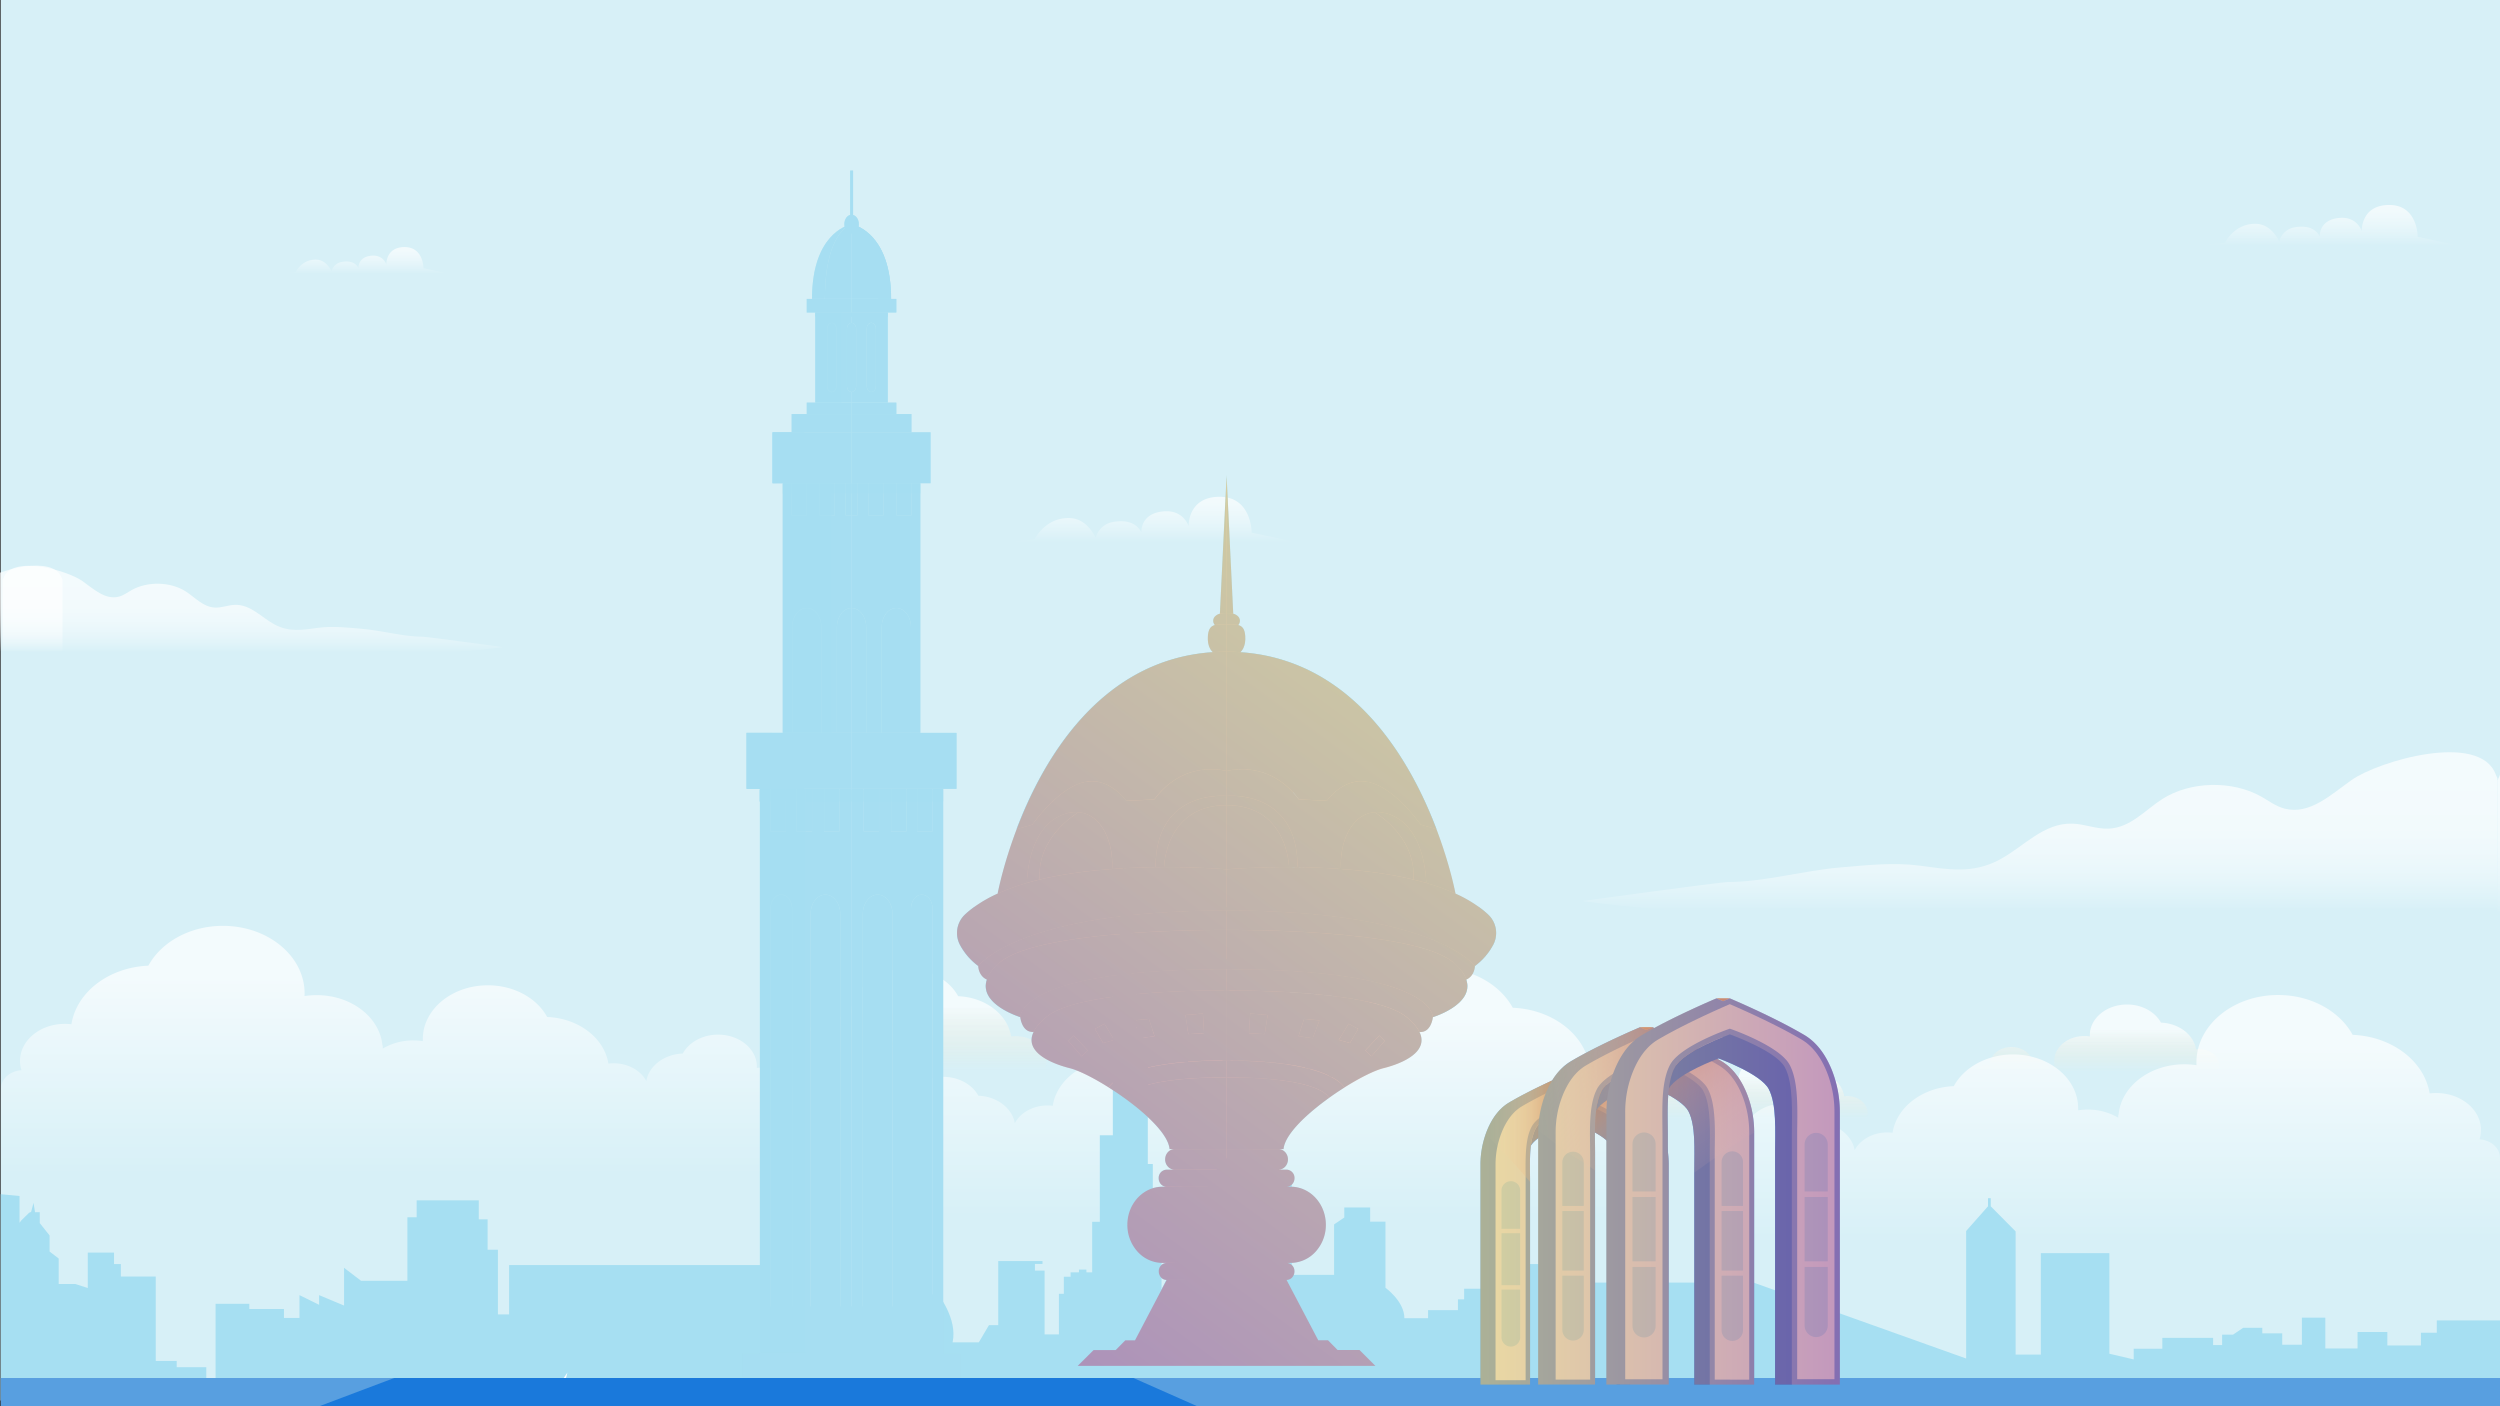<svg xmlns="http://www.w3.org/2000/svg" xmlns:xlink="http://www.w3.org/1999/xlink" viewBox="0 0 1920 1080"><rect x="0" y="0" width="1920" height="1080" fill="#333333" stroke="none"/><defs><style>.cls-1{isolation:isolate;}.cls-2{fill:#d7f0f7;}.cls-10,.cls-11,.cls-12,.cls-13,.cls-14,.cls-15,.cls-3,.cls-4,.cls-5,.cls-6,.cls-7,.cls-8,.cls-9{opacity:0.7;}.cls-3{fill:url(#linear-gradient);}.cls-4{fill:url(#linear-gradient-2);}.cls-5{fill:url(#linear-gradient-3);}.cls-6{fill:url(#linear-gradient-4);}.cls-7{fill:url(#linear-gradient-5);}.cls-8{fill:url(#linear-gradient-6);}.cls-9{fill:url(#linear-gradient-7);}.cls-10{fill:url(#linear-gradient-8);}.cls-11{fill:url(#linear-gradient-9);}.cls-12{fill:url(#linear-gradient-10);}.cls-13{fill:url(#linear-gradient-11);}.cls-14{fill:url(#linear-gradient-12);}.cls-15{fill:url(#linear-gradient-13);}.cls-16,.cls-21,.cls-22{fill:#a6dff2;}.cls-17{fill:#fff;}.cls-18{fill:none;}.cls-19{fill:#589fe0;}.cls-20{fill:#1a79db;}.cls-21,.cls-24,.cls-25,.cls-26,.cls-27{mix-blend-mode:multiply;}.cls-21{opacity:0.6;}.cls-22,.cls-28,.cls-29{mix-blend-mode:soft-light;opacity:0.5;}.cls-23{fill:#cba872;}.cls-24{fill:url(#linear-gradient-14);}.cls-25{fill:url(#linear-gradient-15);}.cls-26{fill:url(#linear-gradient-16);}.cls-27{fill:url(#linear-gradient-17);}.cls-28{fill:url(#linear-gradient-18);}.cls-29{fill:url(#linear-gradient-19);}</style><linearGradient id="linear-gradient" x1="1341.57" y1="-16216.88" x2="1341.57" y2="-16109.57" gradientTransform="matrix(1, 0, 0, -1, 0, -15302)" gradientUnits="userSpaceOnUse"><stop offset="0.52" stop-color="#f6e8cc" stop-opacity="0"/><stop offset="0.82" stop-color="#fff"/></linearGradient><linearGradient id="linear-gradient-2" x1="1611.72" y1="-16180.77" x2="1611.72" y2="-16073.46" xlink:href="#linear-gradient"/><linearGradient id="linear-gradient-3" x1="712.87" y1="-16208.2" x2="712.87" y2="-16046.03" xlink:href="#linear-gradient"/><linearGradient id="linear-gradient-4" x1="1615.5" y1="-16301.87" x2="1615.5" y2="-16066.18" gradientTransform="matrix(1, 0, 0, -1, 0, -15302)" gradientUnits="userSpaceOnUse"><stop offset="0.19" stop-color="#fff" stop-opacity="0"/><stop offset="0.82" stop-color="#fff"/></linearGradient><linearGradient id="linear-gradient-5" x1="970.45" y1="-16281.07" x2="970.45" y2="-16045.38" xlink:href="#linear-gradient-4"/><linearGradient id="linear-gradient-6" x1="5810.39" y1="-16248.77" x2="5810.39" y2="-16013.08" gradientTransform="translate(6115.67 -15302) rotate(180)" xlink:href="#linear-gradient-4"/><linearGradient id="linear-gradient-7" x1="863.19" y1="-15683.53" x2="863.19" y2="-15718.5" gradientTransform="matrix(1, 0, 0, -1, 0, -15302)" gradientUnits="userSpaceOnUse"><stop offset="0" stop-color="#fff"/><stop offset="0.09" stop-color="#fff" stop-opacity="0.97"/><stop offset="0.22" stop-color="#fff" stop-opacity="0.89"/><stop offset="0.38" stop-color="#fff" stop-opacity="0.75"/><stop offset="0.56" stop-color="#fff" stop-opacity="0.57"/><stop offset="0.76" stop-color="#fff" stop-opacity="0.33"/><stop offset="0.97" stop-color="#fff" stop-opacity="0.04"/><stop offset="1" stop-color="#fff" stop-opacity="0"/></linearGradient><linearGradient id="linear-gradient-8" x1="267.4" y1="-15491.77" x2="267.4" y2="-15512.38" xlink:href="#linear-gradient-7"/><linearGradient id="linear-gradient-9" x1="1769.7" y1="-15459.42" x2="1769.7" y2="-15490.47" xlink:href="#linear-gradient-7"/><linearGradient id="linear-gradient-10" x1="355.53" y1="607.57" x2="355.53" y2="699.44" gradientTransform="matrix(-1, 0, 0, 1, 1922, 0)" gradientUnits="userSpaceOnUse"><stop offset="0" stop-color="#fff"/><stop offset="0.18" stop-color="#fff" stop-opacity="0.99"/><stop offset="0.32" stop-color="#fff" stop-opacity="0.95"/><stop offset="0.43" stop-color="#fff" stop-opacity="0.89"/><stop offset="0.54" stop-color="#fff" stop-opacity="0.8"/><stop offset="0.64" stop-color="#fff" stop-opacity="0.69"/><stop offset="0.74" stop-color="#fff" stop-opacity="0.55"/><stop offset="0.83" stop-color="#fff" stop-opacity="0.38"/><stop offset="0.92" stop-color="#fff" stop-opacity="0.2"/><stop offset="1" stop-color="#fff" stop-opacity="0"/></linearGradient><linearGradient id="linear-gradient-11" x1="1505.53" y1="609.52" x2="1505.53" y2="701.39" gradientTransform="translate(764)" xlink:href="#linear-gradient-10"/><linearGradient id="linear-gradient-12" x1="93.93" y1="450.84" x2="93.93" y2="501.05" gradientTransform="translate(100.19)" xlink:href="#linear-gradient-10"/><linearGradient id="linear-gradient-13" x1="902.16" y1="450.72" x2="902.16" y2="500.93" gradientTransform="matrix(-1, 0, 0, 1, 758.04, 0)" xlink:href="#linear-gradient-10"/><linearGradient id="linear-gradient-14" x1="1272.34" y1="897.76" x2="1210.8" y2="831.12" gradientUnits="userSpaceOnUse"><stop offset="0" stop-color="#fff" stop-opacity="0"/><stop offset="0.12" stop-color="#faf7f5" stop-opacity="0.05"/><stop offset="0.3" stop-color="#eedfd9" stop-opacity="0.17"/><stop offset="0.52" stop-color="#d9b9ac" stop-opacity="0.38"/><stop offset="0.76" stop-color="#bd836d" stop-opacity="0.66"/><stop offset="1" stop-color="#9b4422"/></linearGradient><linearGradient id="linear-gradient-15" x1="1140.91" y1="865.86" x2="1209.32" y2="865.86" xlink:href="#linear-gradient-14"/><linearGradient id="linear-gradient-16" x1="1173.49" y1="857.88" x2="1326.8" y2="826.93" xlink:href="#linear-gradient-14"/><linearGradient id="linear-gradient-17" x1="1347.96" y1="907.75" x2="1251.83" y2="766.82" xlink:href="#linear-gradient-14"/><linearGradient id="linear-gradient-18" x1="1137" y1="915.04" x2="1413" y2="915.04" gradientUnits="userSpaceOnUse"><stop offset="0" stop-color="#ffc44e"/><stop offset="1" stop-color="#af3f84"/></linearGradient><linearGradient id="linear-gradient-19" x1="1178.35" y1="462.31" x2="751.33" y2="1045.36" xlink:href="#linear-gradient-18"/></defs><g class="cls-1"><g id="Layer_1" data-name="Layer 1"><g id="sky"><polyline id="sky-2" data-name="sky" class="cls-2" points="0.57 116.2 0.57 0 1920 0 1920 1075.6 0.57 1075.6 0.57 116.2"/></g><g id="clouds"><g id="cloud10"><path class="cls-3" d="M1433.81,858a10.73,10.73,0,0,0,.5-3.26c0-7.14-7-12.93-15.66-12.93a17.43,17.43,0,0,0-2.3.14c-1.78-11.2-13-19.92-26.91-20.48-4.47-8.21-14.46-13.93-26.07-13.93-15.77,0-28.57,10.56-28.57,23.6,0,.32,0,.63,0,1a27.62,27.62,0,0,0-4.21-.32c-12.17,0-22.14,7.77-23,17.64h-.11l.07,10.74c-.28,0-.56-.07-.85-.07a11.9,11.9,0,0,0-1.34.08c-1-6.49-7.57-11.55-15.61-11.88-2.59-4.76-8.39-8.08-15.12-8.08-9.15,0-16.58,6.13-16.58,13.69,0,.19,0,.37,0,.55a16.43,16.43,0,0,0-2.45-.18c-7.06,0-12.84,4.51-13.36,10.23h-.06l.25,38h65.4l.08,12.38h133V864.47C1441,861.09,1437.81,858.31,1433.81,858Z"/></g><g id="clooud9"><path class="cls-4" d="M1704,821.91a11.05,11.05,0,0,0,.5-3.26c0-7.14-7-12.93-15.66-12.93a19.49,19.49,0,0,0-2.31.14c-1.77-11.19-13-19.92-26.91-20.48-4.47-8.21-14.46-13.92-26.07-13.92-15.77,0-28.57,10.56-28.57,23.6,0,.31,0,.63,0,.94a27.85,27.85,0,0,0-4.22-.32c-12.17,0-22.14,7.78-23,17.64h-.11l.07,10.75a7.93,7.93,0,0,0-.84-.07,10,10,0,0,0-1.35.08c-1-6.5-7.56-11.56-15.61-11.89-2.59-4.76-8.39-8.07-15.12-8.07-9.15,0-16.57,6.13-16.57,13.69,0,.18,0,.37,0,.55a16.32,16.32,0,0,0-2.45-.19c-7.06,0-12.84,4.52-13.36,10.23h-.06l.26,38H1578l.08,12.38h133V828.35C1711.1,825,1708,822.2,1704,821.91Z"/></g><path class="cls-5" d="M802.94,820.28a16.57,16.57,0,0,0,.75-4.92c0-10.8-10.59-19.55-23.66-19.55a28.69,28.69,0,0,0-3.49.21c-2.68-16.92-19.71-30.1-40.66-30.94C729.12,752.67,714,744,696.48,744c-23.84,0-43.17,16-43.17,35.66,0,.48,0,.95,0,1.43a41.6,41.6,0,0,0-6.37-.49c-18.39,0-33.46,11.76-34.8,26.66l-.17,0,.68,98.89H813.73V830C813.73,824.9,809,820.71,802.94,820.28Z"/><g id="cloud8"><path class="cls-6" d="M1904.3,875a23.65,23.65,0,0,0,1.1-7.15c0-15.69-15.39-28.4-34.39-28.4a42.23,42.23,0,0,0-5.07.3c-3.9-24.58-28.65-43.74-59.1-45-9.82-18-31.76-30.59-57.25-30.59-34.66,0-62.74,23.21-62.74,51.83,0,.7,0,1.39.05,2.08a61.28,61.28,0,0,0-9.27-.7c-26.73,0-48.62,17.07-50.57,38.74l-.25,0,0,2.29a46,46,0,0,0-23.43-6.24,49.57,49.57,0,0,0-7.38.56c0-.55,0-1.1,0-1.65,0-22.78-22.36-41.25-49.94-41.25-20.29,0-37.75,10-45.57,24.34-24.23,1-43.93,16.23-47,35.79a35.78,35.78,0,0,0-4-.24c-11.26,0-20.92,5.62-25.12,13.65-1.95-11.57-13.63-20.56-28-21.14-4.65-8.55-15.06-14.5-27.15-14.5-16.43,0-29.75,11-29.75,24.58,0,.33,0,.66,0,1a30.06,30.06,0,0,0-4.4-.33c-12.67,0-23,8.1-24,18.37l-.12,0,.48,68.15h99v37.9h217.29v2.44H1920V889.14C1920,881.72,1913.1,875.62,1904.3,875Z"/></g><g id="cloud7"><path class="cls-7" d="M1259.25,854.2a23.69,23.69,0,0,0,1.1-7.15c0-15.69-15.39-28.41-34.39-28.41a40.25,40.25,0,0,0-5.07.31c-3.9-24.59-28.65-43.75-59.1-45-9.82-18-31.76-30.59-57.25-30.59-34.66,0-62.74,23.21-62.74,51.84,0,.69,0,1.38,0,2.07a61.28,61.28,0,0,0-9.27-.7c-26.73,0-48.62,17.08-50.57,38.74l-.25,0,0,2.28a46,46,0,0,0-23.43-6.23A49.58,49.58,0,0,0,951,832c0-.55,0-1.09,0-1.65,0-22.78-22.35-41.25-49.93-41.25-20.29,0-37.75,10-45.57,24.35-24.24,1-43.93,16.22-47,35.79a33.58,33.58,0,0,0-4-.25c-11.26,0-20.93,5.62-25.12,13.66-2-11.57-13.63-20.56-28-21.14-4.65-8.56-15.06-14.51-27.15-14.51-16.43,0-29.75,11-29.75,24.58,0,.33,0,.66,0,1a28.74,28.74,0,0,0-4.4-.33c-12.67,0-23,8.09-24,18.37h-.12l.48,68.16h99v37.9H982.74v2.43H1275V868.35C1275,860.92,1268.05,854.83,1259.25,854.2Z"/></g><g id="cloud6"><path class="cls-8" d="M16.47,821.89a24,24,0,0,1-1.09-7.15c0-15.69,15.39-28.4,34.39-28.4a42.35,42.35,0,0,1,5.07.3c3.9-24.58,28.64-43.74,59.1-45,9.82-18,31.76-30.59,57.25-30.59,34.65,0,62.74,23.21,62.74,51.83,0,.7,0,1.39-.05,2.08a61.18,61.18,0,0,1,9.27-.7c26.73,0,48.62,17.07,50.57,38.74l.25,0,0,2.29a46,46,0,0,1,23.43-6.24,49.68,49.68,0,0,1,7.38.56c0-.55-.05-1.1-.05-1.65,0-22.78,22.36-41.25,49.94-41.25,20.29,0,37.75,10,45.56,24.34,24.24,1,43.94,16.23,47,35.79a35.6,35.6,0,0,1,4-.24c11.27,0,20.93,5.62,25.13,13.65,1.95-11.57,13.63-20.56,28-21.14,4.66-8.55,15.06-14.5,27.15-14.5,16.44,0,29.76,11,29.76,24.58,0,.33,0,.66,0,1a30,30,0,0,1,4.39-.33c12.68,0,23.06,8.1,24,18.37l.11,0-.47,68.15h-99v37.9H293l0,2.44H.78V836C.78,828.62,7.68,822.52,16.47,821.89Z"/></g><g id="cloud3"><path class="cls-9" d="M961.28,409.08s.16-27.55-24.62-27.55-23.79,22.68-23.79,22.68-3.7-12.94-19.51-11.46c-18.11,1.7-16.78,16.33-16.78,16.33s-3.78-11.49-21.92-8.17a16.47,16.47,0,0,0-13.16,12.25s-6.19-14.82-19.77-15.3c-18.93-.69-27.17,16.32-27.17,16.32l-63,6.12,263.21-4.08Z"/></g><g id="cloud1"><path class="cls-10" d="M325.23,206s.09-16.24-14.52-16.24-14,13.37-14,13.37-2.19-7.63-11.5-6.75c-10.68,1-9.9,9.62-9.9,9.62s-2.22-6.78-12.91-4.82a9.72,9.72,0,0,0-7.77,7.22s-3.65-8.73-11.65-9C231.8,199,227,209,227,209l-37.13,3.61L345,210.22Z"/></g><g id="cloud2"><path class="cls-11" d="M1856.8,181.87s.14-24.45-21.86-24.45-21.12,20.13-21.12,20.13-3.29-11.49-17.33-10.17c-16.08,1.51-14.9,14.49-14.9,14.49s-3.36-10.2-19.46-7.25a14.63,14.63,0,0,0-11.69,10.88s-5.5-13.16-17.55-13.59c-16.81-.61-24.12,14.49-24.12,14.49l-55.93,5.44,233.72-3.63Z"/></g><g id="cloud5"><path class="cls-12" d="M1918,597.64s-1.27-2.88-1.28-2.89c-12.24-33-89.87-10.44-110.83,4.39-15.36,10.87-32,26.88-51.27,21.89-6.77-1.75-12.14-5.93-18-9.25-22.35-12.62-54.52-11.84-75.92,1.85-13.39,8.56-24.48,22.11-41.38,22.77-9.37.37-18.29-3.55-27.66-3.85-22.24-.72-37.3,17.68-56,27.66-20.77,11.08-39.13,7.55-61.53,4.59-19.87-2.64-40.83-.29-60.92,1.41-28.12,2.38-58.28,11.16-86.37,11.19C1321.55,677.4,1215,692,1215,692s83.69,11.64,127.75,8,22.26-3.92,62.37,0,85.21,13.83,103,12.37-9.27.29,55.38.15,69.18,8,133,7.5,70.13-14.93,109.25-20,112.25,2,112.25,2V597.64Z"/><path class="cls-13" d="M1918,599.59s1.27-2.88,1.28-2.89c12.24-33,89.87-10.44,110.83,4.39,15.36,10.87,32,26.88,51.27,21.89,6.77-1.75,12.14-5.93,18-9.25,22.35-12.62,54.52-11.84,75.92,1.85,13.39,8.56,24.48,22.11,41.38,22.78,9.37.36,18.29-3.56,27.66-3.86,22.24-.72,37.3,17.68,56,27.66,20.77,11.08,39.13,7.56,61.53,4.59,19.87-2.64,40.83-.29,60.92,1.41,28.12,2.38,58.28,11.16,86.37,11.19,5.29,0,111.89,14.56,111.89,14.56s-83.69,11.63-127.75,8-22.26-3.92-62.37,0-85.21,13.83-103,12.37,9.27.29-55.38.15-69.18,8-133,7.5-70.13-14.93-109.25-20-112.25,2-112.25,2V599.59Z"/></g><g id="cloud4"><path class="cls-14" d="M2,445.42s.7-1.57.7-1.58c6.69-18,49.12-5.71,60.57,2.4,8.4,5.94,17.47,14.69,28,12,3.7-1,6.64-3.24,9.84-5.05,12.21-6.9,29.79-6.47,41.49,1,7.32,4.68,13.38,12.08,22.62,12.44,5.12.2,10-1.94,15.12-2.1,12.15-.4,20.38,9.66,30.6,15.11,11.35,6.06,21.38,4.13,33.62,2.51,10.87-1.44,22.32-.16,33.3.77,15.37,1.3,31.85,6.1,47.2,6.12,2.89,0,61.15,7.95,61.15,7.95s-45.74,6.36-69.81,4.38-12.17-2.15-34.09,0S235.76,508.9,226,508.1s5.07.16-30.26.08-37.81,4.35-72.7,4.1-38.32-8.16-59.7-10.94S2,502.41,2,502.41v-57Z"/><path class="cls-15" d="M48,445.29l-.7-1.57c-6.69-18.05-49.12-5.71-60.57,2.39-8.4,5.94-17.47,14.7-28,12-3.7-1-6.64-3.25-9.84-5.06-12.21-6.9-29.79-6.47-41.49,1-7.32,4.68-13.38,12.09-22.62,12.45-5.12.2-10-1.94-15.12-2.11-12.15-.39-20.38,9.67-30.6,15.12-11.35,6.05-21.38,4.13-33.62,2.51-10.87-1.44-22.32-.16-33.3.77-15.37,1.3-31.85,6.1-47.2,6.11-2.89,0-61.15,8-61.15,8s45.74,6.36,69.81,4.37,12.17-2.14,34.09,0,46.57,7.56,56.32,6.77-5.07.16,30.26.08,37.81,4.35,72.7,4.09,38.32-8.15,59.7-10.94S48,502.28,48,502.28v-57Z"/></g></g><g id="buildings"><path id="buildings-2" data-name="buildings" class="cls-16" d="M.56,917.16,15,918.53v20.58l1.36-1.83,6-5.89,1.53-.63,1.86-7L26.9,931l3.64-.06v8.41l7.54,9.48v12.35l7,5.37v19.54H57.74l9.67,3.09V962H87.58v8.8h5.25v9.6h26.78v64.81h16.1v4.8h22.72v9.44h7.12v-58.14h25.93v4h26.61v6.85H230V994.66l15.08,7.42v-7.42l19.15,8v-29l13.06,10h35.59V934.84H320v-13H367.7v14.63h6.78v23.31h7.91v49.68H391V971.57H586v31.73H691.11s15-9.34,29.06-9.62c0,0,15.42,19,11.43,37.21h20.15l7.76-13.16h7.13V968.49h34v2.22h-5.8v5.1h7.41v49h11V993.63h3.78V980.52h5.18v-3.39h6.43v-2.08h5.73v2.08h4.41V938.36h5.88v-66.5h10V750.32h4v-30h1.68v-30h1.12L863,651l1,39.24h2V701.9h3v59.25h3.47V789.7h5.14v24.06h3.91v80.17h3.85V959h6.72v42.58h18V954.35h17.2V901.43h7.14V889.69h47.84v12h9.86v77.4h32.45V940.34l7.83-5.28v-7.74h19.87v10.94h11.75V989s14.54,10.38,14.54,23.39h18.19v-6.22h22.94v-8.3h4.75v-8.12H1145v8.4h4v14.05h3.92V991.37H1157v-5.94h11.47V970.81H1195v14.24h151.77L1510,1043.34V945.43l16.79-19v-6.22h2.1v6.22L1548,945.72v94.6h19.37V962.41H1620v77.25l18.67,4.39v-8.21h22v-8.35h39V1033h6.92V1025h8.4l7.76-5.24h14.69V1024h15.31v8.77h15.11v-20.8h18v23.63h24.75V1023h22.87v10.33h25.81v-9.77h12.17v-9.48H1920v61.55H.56Z"/></g><path class="cls-17" d="M435.76,1054.13c-2.59,14-13.8,21-14.51,21.47Z"/><line class="cls-18" x1="421.26" y1="1075.57" x2="421.22" y2="1075.6"/><rect class="cls-19" x="0.56" y="1058.31" width="1919.44" height="22.29"/><polygon class="cls-20" points="243.56 1080.6 302.73 1058.31 870.5 1058.31 920.86 1080.6 243.56 1080.6"/><g id="svg-oman-tower"><polygon class="cls-16" points="734.61 562.84 734.61 605.82 724.37 605.82 716.22 605.82 704.35 605.82 696.19 605.82 684.35 605.82 675.1 605.82 663.23 605.82 654 605.82 654 562.84 665.24 562.84 677.15 562.84 677.15 562.87 699.64 562.87 699.64 562.84 706.82 562.84 734.61 562.84"/><path class="cls-16" d="M699.64,1031.28h16.57V697.86c0-6-3.7-10.77-8.27-10.77s-8.3,4.81-8.3,10.77Zm24.73,8.2H654V605.82h9.23v32.67H675.1V605.82h9.25v32.67h11.84V605.82h8.16v32.67h11.86V605.82h8.16Zm-61.74-8.2h22.82V701.9c0-8.17-5.09-14.81-11.41-14.81s-11.41,6.64-11.41,14.81Z"/><path class="cls-16" d="M716.21,697.86v333.42H699.64V697.86c0-6,3.71-10.77,8.3-10.77S716.21,691.9,716.21,697.86Z"/><rect class="cls-16" x="704.35" y="605.82" width="11.86" height="32.67"/><polygon class="cls-16" points="714.68 332.02 714.68 371.12 706.82 371.12 706.82 371.08 654 371.08 654 332.02 700 332.02 714.68 332.02"/><path class="cls-16" d="M706.81,371.12V562.84h-7.17V481.57c0-8.07-5-14.59-11.24-14.59s-11.25,6.52-11.25,14.59v81.27H665.24V481.57c0-8.07-5-14.59-11.24-14.59V395.8h4.62V371.12h8.25V395.8h11.6V371.12h9.93V395.8H700V371.12Z"/><rect class="cls-16" x="688.4" y="371.12" width="11.6" height="24.69"/><polygon class="cls-16" points="700 318.01 700 332.02 654 332.02 654 318.01 688.4 318.01 700 318.01"/><rect class="cls-16" x="677.15" y="562.84" width="22.48" height="0.03"/><path class="cls-16" d="M699.64,481.57v81.27H677.15V481.57c0-8.07,5.05-14.59,11.25-14.59S699.64,473.5,699.64,481.57Z"/><ellipse class="cls-16" cx="654.01" cy="172.16" rx="5.58" ry="7.25"/><rect class="cls-16" x="684.35" y="605.82" width="11.84" height="32.67"/><rect class="cls-16" x="654" y="309.2" width="34.4" height="8.82"/><polygon class="cls-16" points="688.4 229.57 688.4 240.01 681.82 240.01 654 240.01 654 229.57 688.4 229.57"/><path class="cls-16" d="M685.45,701.9v329.38H662.63V701.9c0-8.17,5.12-14.81,11.41-14.81S685.45,693.73,685.45,701.9Z"/><path class="cls-16" d="M684.35,229.54H654V172.16S684.35,177.13,684.35,229.54Z"/><rect class="cls-16" x="666.87" y="371.12" width="11.6" height="24.69"/><rect class="cls-16" x="663.23" y="605.82" width="11.86" height="32.67"/><path class="cls-16" d="M672.68,252.52v44c0,2.52-1.58,4.54-3.51,4.54s-3.52-2-3.52-4.54v-44c0-2.51,1.58-4.56,3.52-4.56S672.68,250,672.68,252.52Z"/><polygon class="cls-16" points="654 371.08 706.82 371.08 706.82 371.12 700 371.12 688.4 371.12 678.47 371.12 666.87 371.12 658.62 371.12 654 371.12 654 371.08"/><rect class="cls-16" x="654" y="371.12" width="4.62" height="24.69"/><path class="cls-16" d="M654,467c6.22,0,11.24,6.52,11.24,14.59v81.27H654Z"/><path class="cls-16" d="M669.17,301c1.93,0,3.51-2,3.51-4.54v-44c0-2.51-1.58-4.56-3.51-4.56s-3.52,2-3.52,4.56v44C665.65,299,667.23,301,669.17,301ZM654,240h27.82v69.15H654V301c1.94,0,3.52-2,3.52-4.57V252.52c0-2.51-1.58-4.56-3.52-4.56Z"/><path class="cls-16" d="M654,1039.48H583.6V605.82h8.16v32.67h11.87V605.82h8.15v32.67h11.87V605.82h9.23v32.67h11.86V605.82H654Zm-62.24-8.2h16.58V697.86c0-6-3.71-10.77-8.28-10.77s-8.3,4.81-8.3,10.77Zm30.76,0h22.82V701.9c0-8.17-5.12-14.81-11.41-14.81s-11.41,6.64-11.41,14.81Z"/><polygon class="cls-16" points="654 562.84 654 605.82 644.74 605.82 632.88 605.82 623.65 605.82 611.78 605.82 603.63 605.82 591.76 605.82 583.61 605.82 573.39 605.82 573.39 562.84 601.18 562.84 608.34 562.84 608.34 562.87 630.82 562.87 630.82 562.84 642.76 562.84 654 562.84"/><polygon class="cls-16" points="617.71 562.84 617.71 605.82 612.62 605.82 606.1 605.82 601.02 605.82 594.5 605.82 590.01 605.82 583.49 605.82 579.01 605.82 573.39 605.82 573.39 562.84 588.67 562.84 592.61 562.84 592.61 562.87 604.97 562.87 604.97 562.84 611.53 562.84 617.71 562.84"/><path class="cls-16" d="M653.52,172.32c-3.09,1.19-20,9.59-20,57.23h-9.91C623.64,181.06,649.62,173.17,653.52,172.32Z"/><path class="cls-16" d="M654.48,172.32c3.09,1.19,20,9.59,20,57.23h9.91C684.36,181.06,658.38,173.17,654.48,172.32Z"/><path class="cls-16" d="M654,172.17v57.38H633.55c0-47.64,16.88-56,20-57.23a1.65,1.65,0,0,0,.26-.08Z"/><path class="cls-16" d="M650.48,252.52c0-2.51,1.58-4.56,3.52-4.56s3.52,2,3.52,4.56v43.94c0,2.52-1.58,4.57-3.52,4.57s-3.52-2-3.52-4.57Z"/><path class="cls-16" d="M642.76,481.57c0-8.07,5-14.59,11.24-14.59v95.86H642.76Z"/><rect class="cls-16" x="649.36" y="371.12" width="4.62" height="24.69"/><polygon class="cls-16" points="653.98 332.02 653.98 371.08 601.18 371.08 601.18 371.12 593.29 371.12 593.29 332.02 607.98 332.02 653.98 332.02"/><polygon class="cls-16" points="617.71 332.02 617.71 371.08 596.47 371.08 596.47 371.12 593.29 371.12 593.29 332.02 599.2 332.02 617.71 332.02"/><polygon class="cls-16" points="653.98 318.01 653.98 332.02 607.98 332.02 607.98 318.01 619.58 318.01 653.98 318.01"/><rect class="cls-16" x="619.58" y="309.2" width="34.4" height="8.82"/><polygon class="cls-16" points="653.98 229.57 653.98 240.01 626.18 240.01 619.58 240.01 619.58 229.57 653.98 229.57"/><path class="cls-16" d="M645.34,701.9v329.38H622.52V701.9c0-8.17,5.12-14.81,11.41-14.81S645.34,693.73,645.34,701.9Z"/><rect class="cls-16" x="632.88" y="605.82" width="11.86" height="32.67"/><path class="cls-16" d="M642.33,252.52v44c0,2.52-1.58,4.54-3.52,4.54s-3.52-2-3.52-4.54v-44c0-2.51,1.58-4.56,3.52-4.56S642.33,250,642.33,252.52Z"/><rect class="cls-16" x="629.51" y="371.12" width="11.6" height="24.69"/><path class="cls-16" d="M654,309.16H626.18V240H654v8c-1.94,0-3.52,2-3.52,4.56v43.94c0,2.52,1.58,4.57,3.52,4.57ZM638.81,248c-1.94,0-3.52,2-3.52,4.56v44c0,2.52,1.58,4.54,3.52,4.54s3.52-2,3.52-4.54v-44C642.33,250,640.75,248,638.81,248Z"/><rect class="cls-16" x="608.34" y="562.84" width="22.48" height="0.03"/><path class="cls-16" d="M630.82,481.57v81.27H608.34V481.57c0-8.07,5-14.59,11.24-14.59S630.82,473.5,630.82,481.57Z"/><rect class="cls-16" x="611.78" y="605.82" width="11.86" height="32.67"/><rect class="cls-16" x="607.98" y="371.12" width="11.6" height="24.69"/><path class="cls-16" d="M608.34,697.86v333.42H591.76V697.86c0-6,3.71-10.77,8.3-10.77S608.34,691.9,608.34,697.86Z"/><polygon class="cls-16" points="601.18 371.08 653.98 371.08 653.98 371.12 649.36 371.12 641.11 371.12 629.51 371.12 619.58 371.12 607.98 371.12 601.18 371.12 601.18 371.08"/><path class="cls-16" d="M608,371.12V395.8h11.6V371.12h9.93V395.8h11.6V371.12h8.25V395.8H654V371.09h0V467c-6.22,0-11.24,6.52-11.24,14.59v81.27H630.82V481.57c0-8.07-5.05-14.59-11.24-14.59s-11.24,6.52-11.24,14.59v81.27h-7.15V371.12Z"/><rect class="cls-16" x="591.76" y="605.82" width="11.86" height="32.67"/><rect class="cls-16" x="570" y="1039.49" width="168" height="18.61"/><rect class="cls-16" x="626.18" y="240.01" width="55.64" height="3.22"/><rect class="cls-21" x="601.19" y="371.12" width="105.63" height="7.83"/><rect class="cls-21" x="583.24" y="606.37" width="141.13" height="9.19"/><rect class="cls-21" x="583.91" y="605.82" width="34.89" height="432.82"/><rect class="cls-21" x="601.19" y="371.12" width="37.4" height="191.72"/><rect class="cls-21" x="626.18" y="240.01" width="20" height="69.16"/><rect class="cls-16" x="652.87" y="131" width="2.27" height="36.07"/><path class="cls-22" d="M579,605.82h-5.62v-43h27.8V371.12h-7.9V332H608V318h11.6V309.2H654v61.89h0V309.2h34.4V318H700v14h14.68v39.1h-7.87V562.84h27.8v43H724.37v433.66H583.6V615.56h-.36v-9.19h.36v-.55H579Zm75-376.27h30.35c0-1.63,0-3.2-.09-4.73,0-.15,0-.29,0-.43-.06-1.34-.13-2.65-.23-3.93,0-.36-.06-.7-.09-1.06-.09-1-.18-2.06-.29-3.05,0-.43-.11-.83-.16-1.25-.12-.89-.23-1.77-.37-2.62-.07-.45-.14-.88-.22-1.32-.13-.79-.28-1.57-.43-2.33l-.27-1.3c-.16-.72-.32-1.43-.49-2.12l-.33-1.27c-.17-.66-.36-1.31-.54-1.94-.13-.41-.25-.82-.37-1.21-.2-.61-.4-1.2-.6-1.79-.14-.39-.27-.77-.41-1.15-.21-.56-.42-1.1-.64-1.64-.15-.37-.3-.74-.45-1.09-.22-.52-.45-1-.68-1.51l-.48-1c-.23-.47-.47-.92-.71-1.37s-.34-.66-.51-1-.47-.82-.71-1.22a45.1,45.1,0,0,0-2.8-4.17l-.32-.43c-.33-.44-.68-.85-1-1.25l-.3-.37c-.36-.42-.72-.81-1.08-1.2-.08-.08-.16-.18-.25-.26-.38-.41-.76-.79-1.15-1.16l-.15-.15c-.42-.4-.83-.78-1.25-1.14l0,0a33.59,33.59,0,0,0-7.56-5,9,9,0,0,0,.22-1.89c0-3.5-1.91-6.42-4.45-7.1V131h-2.27v34.06c-2.54.68-4.45,3.6-4.45,7.1a9.16,9.16,0,0,0,.23,1.91c-8.72,4.15-25,17.07-25,55.48H654Zm-84,809.94v18.61H738v-18.61Zm56.18-796.26v65.93h55.64V240h6.58V229.57H654V240h0V229.57h-34.4V240h6.6Z"/></g><g id="svg-oman-door"><path class="cls-19" d="M1273.31,894.73v168.64h-29.77V909c0-14.1,1.18-32.12-4.31-42.3s-34.08-20.37-34.08-20.37-28.59,10.18-34.07,20.37c-1.93,3.55-3,8.07-3.66,13-1.15,9.26-.65,20.09-.65,29.26v154.33H1137V894.73a70.39,70.39,0,0,1,4.77-25.84c3.22-8.18,8.52-17,17.16-22.13,19.2-11.36,46.22-22.72,46.22-22.72s27,11.36,46.23,22.72c8.64,5.11,13.94,14,17.16,22.13A70.39,70.39,0,0,1,1273.31,894.73Z"/><path class="cls-19" d="M1281.63,894.73v168.64h-29.76V909c0-14.1,1.17-32.12-4.32-42.3s-34.07-20.37-34.07-20.37-28.59,10.18-34.08,20.37a37.8,37.8,0,0,0-3.65,13c-1.16,9.26-.66,20.09-.66,29.26v154.33h-29.77V894.73a70.6,70.6,0,0,1,4.77-25.84c3.22-8.18,8.53-17,17.17-22.13,19.19-11.36,46.22-22.72,46.22-22.72s27,11.36,46.22,22.72c8.64,5.11,13.94,14,17.16,22.13A70.39,70.39,0,0,1,1281.63,894.73Z"/><path class="cls-2" d="M1255.2,1060V909c0-2,0-4.19,0-6.37.15-13.16.33-28.06-4.76-37.51-5.93-11-32.85-20.84-35.9-21.92l-1.11-.4-1.12.4c-3,1.08-30,10.92-35.89,21.92-2,3.61-3.27,8.25-4,14.2-.92,7.39-.82,15.46-.73,23.27,0,2.19,0,4.34,0,6.41v151h-23.11V894.73a66.85,66.85,0,0,1,4.54-24.62c3.8-9.66,9.11-16.55,15.76-20.48,16.41-9.72,38.94-19.57,44.53-22,5.59,2.4,28.11,12.25,44.52,22,6.66,3.93,12,10.82,15.77,20.48a66.85,66.85,0,0,1,4.53,24.62V1060Z"/><path class="cls-20" d="M1251.87,909v154.33H1241.5V919.64c0-13.12,1.06-29.9-3.93-39.38s-31-19-31-19-25.19,9.16-30.78,18.49a37.8,37.8,0,0,1,3.65-13c5.49-10.19,34.08-20.37,34.08-20.37s28.59,10.18,34.07,20.37S1251.87,894.94,1251.87,909Z"/><path class="cls-16" d="M1167.49,914.33v29.38h-14.34V914.33a7.17,7.17,0,0,1,14.34,0Z"/><rect class="cls-16" x="1153.15" y="947.13" width="14.34" height="39.87"/><path class="cls-16" d="M1153.15,990.43h14.34V1027a7.17,7.17,0,0,1-14.34,0Z"/><path class="cls-16" d="M1274.14,914.33v29.38H1259.8V914.33a7.17,7.17,0,0,1,14.34,0Z"/><rect class="cls-16" x="1259.8" y="947.13" width="14.34" height="39.87"/><path class="cls-16" d="M1259.8,990.43h14.34V1027a7.17,7.17,0,1,1-14.34,0Z"/><polygon class="cls-23" points="1205.15 824.04 1213.48 824.04 1209.32 825.83 1205.15 824.04"/><path class="cls-24" d="M1237.57,880.26c3.1,5.89,3.86,14.59,4,23.49l2.09-1.37c4.85-3.07,9.81-6,14.71-9,5.53-3.37,11.11-6.68,16.75-9.87,1.71-1,3.43-1.92,5.16-2.87a67.37,67.37,0,0,0-3.42-11.79c-3.22-8.18-8.52-17-17.16-22.13-19.2-11.36-46.22-22.72-46.22-22.72h-3.15c-.06,1.17-.1,2.33-.17,3.5-.63,10.92-1.52,21.83-2.46,32.73,0,.47-.08.94-.13,1.41C1212.47,863.56,1233.17,871.9,1237.57,880.26Z"/><path class="cls-25" d="M1208.1,841.86q.7-8.91,1.22-17.82h-4.17s-27,11.36-46.22,22.72c-8.64,5.11-13.94,14-17.16,22.13-.31.77-.58,1.56-.86,2.34.81.76,1.63,1.51,2.43,2.28,8.48,8.11,16.48,16.7,24.23,25.51,2.53,2.87,5,5.76,7.51,8.66,0-8.88-.43-19.09.67-27.9,5.38-9,28.91-17.8,30.66-18.45C1207,854.84,1207.58,848.35,1208.1,841.86Zm-31.43,32.55c.26-1.14.56-2.24.9-3.29C1177.23,872.17,1176.93,873.27,1176.67,874.41Zm1.69-5.44a22.9,22.9,0,0,1,1-2.23c0-.08.1-.16.15-.25,0,.09-.11.17-.15.25A22.9,22.9,0,0,0,1178.36,869Z"/><path class="cls-23" d="M1191.15,856.65c.95-.56,1.93-1.11,2.91-1.64C1193.08,855.54,1192.1,856.09,1191.15,856.65Z"/><path class="cls-19" d="M1337.68,870v193.39h-34.14v-177c0-16.17,1.35-36.83-4.94-48.51s-39.08-23.35-39.08-23.35-32.79,11.67-39.08,23.35c-2.2,4.08-3.46,9.26-4.19,15-1.32,10.62-.75,23-.75,33.55v177h-34.13V870a80.85,80.85,0,0,1,5.46-29.63c3.7-9.38,9.78-19.51,19.69-25.37,22-13,53-26.06,53-26.06s31,13,53,26.06c9.9,5.86,16,16,19.68,25.37A80.86,80.86,0,0,1,1337.68,870Z"/><path class="cls-19" d="M1347.22,870v193.39h-34.13v-177c0-16.17,1.34-36.83-4.95-48.51s-39.07-23.35-39.07-23.35-32.79,11.67-39.08,23.35c-2.21,4.08-3.47,9.26-4.19,15-1.33,10.62-.76,23-.76,33.55v177h-34.13V870a80.86,80.86,0,0,1,5.47-29.63c3.69-9.38,9.77-19.51,19.68-25.37,22-13,53-26.06,53-26.06s31,13,53,26.06c9.91,5.86,16,16,19.68,25.37A80.66,80.66,0,0,1,1347.22,870Z"/><path class="cls-2" d="M1316.91,1059.55V886.39c0-2.35,0-4.8.06-7.31.17-15.08.37-32.18-5.46-43-6.79-12.61-37.67-23.89-41.16-25.14l-1.28-.46-1.28.46c-3.5,1.25-34.37,12.53-41.16,25.14-2.24,4.14-3.75,9.47-4.62,16.29-1.06,8.47-1,17.73-.84,26.68,0,2.52.06,5,.06,7.35v173.16h-26.5V870a76.7,76.7,0,0,1,5.2-28.23c4.36-11.07,10.45-19,18.08-23.49,18.82-11.14,44.65-22.44,51.06-25.19,6.4,2.75,32.24,14,51.06,25.19,7.63,4.51,13.71,12.42,18.07,23.49a76.7,76.7,0,0,1,5.2,28.23v189.57Z"/><path class="cls-20" d="M1313.09,886.39v177H1301.2V898.55c0-15,1.22-34.29-4.51-45.16s-35.59-21.76-35.59-21.76-28.89,10.51-35.3,21.21c.72-5.7,2-10.88,4.19-15,6.29-11.68,39.08-23.35,39.08-23.35s32.78,11.67,39.07,23.35S1313.09,870.22,1313.09,886.39Z"/><path class="cls-16" d="M1216.33,892.46v33.69h-16.45V892.46a8.23,8.23,0,0,1,16.45,0Z"/><rect class="cls-16" x="1199.88" y="930.07" width="16.45" height="45.72"/><path class="cls-16" d="M1199.88,979.73h16.45v41.88a8.23,8.23,0,0,1-16.45,0Z"/><path class="cls-16" d="M1338.63,892.46v33.69h-16.44V892.46a8.22,8.22,0,1,1,16.44,0Z"/><rect class="cls-16" x="1322.19" y="930.07" width="16.45" height="45.72"/><path class="cls-16" d="M1322.19,979.73h16.44v41.88a8.22,8.22,0,1,1-16.44,0Z"/><polygon class="cls-23" points="1259.52 788.92 1269.07 788.92 1264.29 790.98 1259.52 788.92"/><path class="cls-26" d="M1264.11,825.92c3.25-11.56,8.71-22.42,15-32.62-6.06-2.72-10-4.38-10-4.38h-9.55s-31,13-53,26.06c-9.91,5.86-16,16-19.69,25.37a80.33,80.33,0,0,0-5.42,27.81c1.18.93,2.36,1.87,3.55,2.79,2.94,2.28,5.91,4.52,8.86,6.78,2.63,2,5.2,4.14,7.89,6.07,5.37,3.86,11.24,7,16.77,10.57a79.53,79.53,0,0,1,6.56,4.7V886.39c0-10.52-.57-22.93.76-33.55.18-1.42.39-2.82.65-4.17-.26,1.35-.47,2.75-.65,4.17,6.41-10.7,35.3-21.21,35.3-21.21l1.5.57C1263,830.09,1263.52,828,1264.11,825.92Z"/><path class="cls-27" d="M1341.75,840.35c-3.69-9.38-9.77-19.51-19.68-25.37-13.78-8.16-31.07-16.31-42.08-21.27a156.73,156.73,0,0,0-9.59,17.71,102.35,102.35,0,0,0-7.12,21.05c7,2.73,28.62,11.82,33.41,20.92,5.73,10.87,4.51,30.11,4.51,45.16v2c4.13-2.85,8.2-5.81,12.28-8.74,3.6-2.58,7.21-5.16,10.87-7.65s7.47-4.8,11.23-7.18,7.73-4.78,11.64-7.09A80.61,80.61,0,0,0,1341.75,840.35Z"/><path class="cls-23" d="M1264.29,791l0,0,0,0,0,0Z"/><polygon class="cls-23" points="1318.2 766.71 1328.52 766.71 1323.36 768.93 1318.2 766.71"/><path class="cls-19" d="M1402.68,854.34v209h-36.89V872.07c0-17.48,1.45-39.81-5.35-52.43s-42.24-25.25-42.24-25.25S1282.76,807,1276,819.64c-2.38,4.4-3.74,10-4.53,16.17-1.43,11.47-.81,24.89-.81,36.26v191.3h-36.9v-209a87.42,87.42,0,0,1,5.91-32c4-10.13,10.57-21.09,21.28-27.42,23.79-14.09,57.29-28.17,57.29-28.17s33.5,14.08,57.3,28.17c10.71,6.33,17.28,17.29,21.27,27.42A87.42,87.42,0,0,1,1402.68,854.34Z"/><path class="cls-19" d="M1413,854.34v209h-36.9V872.07c0-17.48,1.46-39.81-5.34-52.43s-42.24-25.25-42.24-25.25-35.44,12.62-42.24,25.25c-2.38,4.4-3.74,10-4.53,16.17-1.43,11.47-.81,24.89-.81,36.26v191.3H1244v-209a87.42,87.42,0,0,1,5.91-32c4-10.13,10.57-21.09,21.28-27.42,23.79-14.09,57.29-28.17,57.29-28.17s33.5,14.08,57.29,28.17c10.71,6.33,17.29,17.29,21.28,27.42A87.42,87.42,0,0,1,1413,854.34Z"/><path class="cls-2" d="M1380.23,1059.24V872.07c0-2.54,0-5.19.06-7.9.2-16.3.41-34.78-5.9-46.49-7.34-13.63-40.7-25.83-44.49-27.18l-1.38-.49-1.38.49c-3.78,1.35-37.15,13.55-44.49,27.18-2.42,4.47-4.05,10.23-5,17.61-1.15,9.16-1,19.16-.92,28.83,0,2.73.07,5.39.07,8v187.17h-28.64V854.34a82.92,82.92,0,0,1,5.62-30.53c4.72-12,11.29-20.5,19.54-25.38,20.34-12,48.26-24.26,55.19-27.23,6.93,3,34.85,15.19,55.19,27.23,8.25,4.88,14.82,13.42,19.54,25.38a82.92,82.92,0,0,1,5.62,30.53v204.9Z"/><path class="cls-20" d="M1376.1,872.07v191.3h-12.85V885.22c0-16.27,1.32-37.07-4.87-48.83s-38.47-23.51-38.47-23.51-31.23,11.36-38.16,22.93c.79-6.16,2.15-11.77,4.53-16.17,6.8-12.63,42.24-25.25,42.24-25.25S1364,807,1370.76,819.64,1376.1,854.59,1376.1,872.07Z"/><path class="cls-16" d="M1271.52,878.63v36.42h-17.78V878.63a8.89,8.89,0,0,1,17.78,0Z"/><rect class="cls-16" x="1253.74" y="919.29" width="17.78" height="49.42"/><path class="cls-16" d="M1253.74,973h17.78v45.27a8.89,8.89,0,0,1-17.78,0Z"/><path class="cls-16" d="M1403.71,878.63v36.42h-17.77V878.63a8.89,8.89,0,0,1,17.77,0Z"/><rect class="cls-16" x="1385.94" y="919.29" width="17.78" height="49.42"/><path class="cls-16" d="M1385.94,973h17.77v45.27a8.89,8.89,0,0,1-17.77,0Z"/><path class="cls-28" d="M1407.09,822.3c-4-10.13-10.57-21.09-21.28-27.42-23.79-14.09-57.29-28.17-57.29-28.17H1318.2s-25.47,10.71-47.77,22.79l-1.16-.49,0,0-.16-.06h-9.55s-31,13-53,26.06A42.88,42.88,0,0,0,1192,829.87c-9.5,4.36-22.47,10.62-33.07,16.89-8.64,5.11-13.94,14-17.16,22.13a70.39,70.39,0,0,0-4.77,25.84v168.64h38.09V909c0-.44,0-.91,0-1.36h0c0-4-.1-8.38-.09-12.73,0-.21,0-.41,0-.61,0-.94,0-1.87,0-2.8,0-.33,0-.66,0-1,0-.85,0-1.7.08-2.54,0-.38,0-.77,0-1.15,0-.85.1-1.69.16-2.53,0-.35,0-.71.07-1.06.1-1.18.21-2.33.36-3.47.17-.28.36-.57.57-.86.06-.09.14-.18.22-.28s.29-.38.45-.57l.29-.33c.16-.18.31-.35.48-.52s.23-.24.35-.35.33-.34.51-.5l.38-.35.55-.49.42-.35.59-.49.45-.34.36-.27v189.29H1225v-177c0-5.23-.14-10.94-.12-16.66l.47.26.4.24.86.5.42.25.82.51.41.26.83.54.36.23c.32.21.62.43.93.64l.22.15,1.11.81.12.1c.31.23.61.47.9.7l.31.26c.22.18.44.36.64.55v187.64h47.91V894.73a74.82,74.82,0,0,0-.69-10.15V872.07c0-9.76-.45-21,.33-31.27l.32.18,1.07.6.39.22,1.16.69.26.15q1.42.86,2.76,1.74l.34.23,1,.66.4.29.86.62.39.29.86.68.3.24c.38.31.75.62,1.1.94h0c.34.31.67.61,1,.92l.29.29.63.65.3.34c.18.2.36.41.52.61l.28.35.47.64.21.31c.2.31.39.63.56.95,5.73,10.87,4.51,30.11,4.51,45.16v164.82h46V869.86h0a84.92,84.92,0,0,0-1.35-15c0-.07,0-.15,0-.22-.21-1.16-.45-2.32-.71-3.46-.07-.28-.15-.55-.22-.83-.23-1-.46-1.89-.72-2.83-.14-.48-.3-1-.45-1.44-.22-.72-.43-1.45-.67-2.16-.4-1.19-.83-2.38-1.3-3.55-3.69-9.38-9.77-19.51-19.68-25.37l-2.4-1.41-.64-.36.88-.33s32.28,11.75,38.47,23.51,4.87,32.56,4.87,48.83v178.15H1413v-209A87.42,87.42,0,0,0,1407.09,822.3Zm-228.25,45.58Zm.55-1.13h0Zm144-97.82.06,0-.06,0-.06,0ZM1177.57,871.12c-.34,1-.64,2.15-.9,3.29C1176.93,873.27,1177.23,872.17,1177.57,871.12Z"/></g><g id="svg-oman-masjid"><polygon class="cls-16" points="941.97 1029.36 941.97 1036.81 856.74 1036.81 864.07 1029.36 941.97 1029.36"/><polygon class="cls-16" points="941.97 1036.81 941.97 1049.04 827.66 1049.04 839.89 1036.81 941.97 1036.81"/><polygon class="cls-16" points="941.97 982.98 941.97 1029.36 871.55 1029.36 895.86 982.98 941.97 982.98"/><polygon class="cls-16" points="932.01 982.98 907.69 1029.36 871.55 1029.36 895.86 982.98 932.01 982.98"/><path class="cls-16" d="M942,969.89V983H895.86a5.88,5.88,0,0,1-4.29-1.94,6.92,6.92,0,0,1-1.75-4.62,6.3,6.3,0,0,1,6-6.53Z"/><path class="cls-16" d="M942,911.38v58.51H892.75a26,26,0,0,1-19.1-8.57,30.51,30.51,0,0,1-7.92-20.69c0-16.16,12.1-29.25,27-29.25Z"/><path class="cls-16" d="M942,911.38v58.51H904.19c-5.72,0-10.9-3.28-14.66-8.57a36.09,36.09,0,0,1-6.08-20.69c0-16.16,9.29-29.25,20.74-29.25H942Z"/><path class="cls-16" d="M942,911.38v58.51H908.77c-5,0-9.58-3.28-12.88-8.57s-5.34-12.62-5.34-20.69c0-16.16,8.16-29.25,18.22-29.25H942Z"/><path class="cls-16" d="M942,911.38v58.51H925.27c-2.53,0-4.83-3.28-6.49-8.57a72.16,72.16,0,0,1-2.69-20.69c0-16.16,4.11-29.25,9.18-29.25H942Z"/><path class="cls-16" d="M942,911.38v58.51H929.16c-1.94,0-3.7-3.28-5-8.57a93.07,93.07,0,0,1-2.06-20.69c0-16.16,3.15-29.25,7-29.25H942Z"/><path class="cls-16" d="M942,898.29v13.09H895.86a5.85,5.85,0,0,1-4.29-1.94,6.8,6.8,0,0,1-1.75-4.59,6.32,6.32,0,0,1,6-6.56Z"/><path class="cls-16" d="M942,882.49v15.8H902.15A7.07,7.07,0,0,1,897,896a8,8,0,0,1-2.15-5.55c0-4.36,3.27-7.92,7.32-7.92Z"/><path class="cls-16" d="M942,827.4v55.09H898.23c-1-11.08-17.09-26.53-34.89-39.3v0S867.83,827.4,942,827.4Z"/><path class="cls-16" d="M942,814.57V827.4c-74.14,0-78.63,15.77-78.63,15.77v0c-3.88-2.8-7.84-5.44-11.73-7.91a5.17,5.17,0,0,1,.43-.72,2.76,2.76,0,0,1,.27-.39,12.48,12.48,0,0,1,.94-1.1l.31-.33.72-.69c.28-.25.56-.5.87-.76s.33-.27.51-.41.34-.27.52-.41c.56-.41,1.18-.84,1.87-1.29a6.86,6.86,0,0,1,.7-.45c1.23-.76,2.66-1.55,4.3-2.35l.47-.23.57-.26c.7-.33,1.42-.64,2.2-1s1.61-.66,2.48-1l.16-.06,1.12-.41c.91-.34,1.85-.65,2.84-1s2-.63,3.09-.94c.75-.24,1.52-.43,2.32-.65.34-.09.7-.19,1.07-.27.58-.16,1.17-.29,1.79-.43l.48-.12c.91-.21,1.85-.43,2.81-.62s1.68-.36,2.55-.53c.65-.14,1.32-.26,2-.39a.23.23,0,0,0,.11,0c.72-.14,1.44-.26,2.18-.37,1.16-.22,2.35-.4,3.6-.59l.42-.06c.49-.08,1-.16,1.48-.22l1.54-.21c.81-.12,1.66-.22,2.51-.33,1.63-.2,3.31-.39,5-.57l.25,0c.49-.06,1-.1,1.47-.14l3.85-.35,1-.08c1.52-.11,3.07-.23,4.66-.33l2.43-.14c2.44-.13,5-.25,7.59-.33l1,0c1,0,1.92-.06,2.88-.08l1.52,0,2.69,0c1.19,0,2.41,0,3.64,0C939.88,814.57,940.92,814.57,942,814.57Z"/><path class="cls-16" d="M939.62,760.73c-1.48,0-3.67,0-6.38,0-1.45,0-3.06,0-4.81,0l-2.24,0c-4.63.08-10.09.19-16.1.41l-3.47.14c-2.42.09-4.92.21-7.49.33l-3.83.19c-.49,0-1,.08-1.47.1a.65.65,0,0,1-.2,0c-1.44.08-2.92.18-4.41.28-2.38.15-4.81.33-7.27.5l-1.73.14-3.48.29c-.36,0-.72.06-1.08.1-2.26.2-4.5.41-6.76.63l-.11,0c-2.3.23-4.6.49-6.87.76-.29,0-.58.06-.87.1-.87.1-1.74.19-2.61.31l-1.06.14c-.71.08-1.45.19-2.16.29l-3.52.49c-2.93.43-5.79.88-8.59,1.39-1.21.2-2.43.43-3.6.65l-1.09.21-3.32.68-1.36.3c-.92.19-1.83.41-2.73.62-2.15.51-4.23,1-6.24,1.61-.16.06-.32.1-.49.15l-1.21.36c-2.57.76-5,1.58-7.27,2.46-1.36.51-2.66,1.06-3.89,1.65-.29.11-.56.27-.85.39a36,36,0,0,0-7.41,4.57c-5,4.13-8.18,8-9.86,11.43-7.29,14.89,12.15,23.94,27.78,27.86,6.8,1.72,18.12,7.35,30,14.86a5.17,5.17,0,0,1,.43-.72,2.76,2.76,0,0,1,.27-.39,12.48,12.48,0,0,1,.94-1.1l.31-.33a6.77,6.77,0,0,1,.72-.69c.28-.25.56-.5.87-.76s.33-.27.51-.41.34-.27.52-.41a21.62,21.62,0,0,1,1.87-1.29,6.86,6.86,0,0,1,.7-.45c.65-.41,1.36-.84,2.12-1.25s1.41-.73,2.18-1.1l.47-.23.57-.26c.7-.33,1.42-.64,2.2-1s1.61-.66,2.48-1l.16-.06a8.29,8.29,0,0,1,1.12-.41c.91-.34,1.85-.65,2.84-1s2-.65,3.09-.94c.75-.24,1.52-.43,2.32-.65.34-.09.7-.19,1.07-.27.58-.16,1.17-.29,1.79-.43l.48-.12c.91-.21,1.85-.43,2.81-.62s1.68-.36,2.55-.53c.65-.14,1.32-.26,2-.39a.23.23,0,0,0,.11,0c.72-.14,1.44-.26,2.18-.37,1.16-.22,2.37-.42,3.6-.59l.42-.06c.49-.08,1-.16,1.48-.22l1.54-.21c.81-.12,1.66-.24,2.51-.33,1.63-.2,3.31-.39,5-.57l.25,0c.49-.06,1-.1,1.47-.14s1-.11,1.5-.15l2.35-.2,1-.08c1.52-.11,3.07-.23,4.66-.33l2.43-.14c2.44-.13,5-.25,7.59-.33l1,0c.94,0,1.9-.06,2.88-.08l1.52,0,2.69,0c1.19,0,2.41,0,3.64,0,1,0,2.07,0,3.12,0v-53.8S941.14,760.73,939.62,760.73Zm-91.39,25.51,7.5,12.42-8.54,2.39-6.32-10.84Zm-17.53,25-10.18-11.8,4.14-4.14,10.74,11.46Zm45.09-13.87-5.16-13.71,11.77-1.12,4.29,13.23Zm36.85-3.19-2.22-14.65,13.42-1.14.88,15.15Z"/><path class="cls-16" d="M942,744.28v16.49s-.83,0-2.35,0-3.67,0-6.38,0c-1.45,0-3.06,0-4.81,0l-2.24,0c-4.63.08-10.09.19-16.1.41l-3.47.14c-2.42.09-4.92.21-7.49.33-1.26.08-2.53.14-3.83.21l-1.47.08a.65.65,0,0,1-.2,0c-1.46.08-2.92.18-4.41.28-2.4.15-4.83.31-7.27.5l-1.73.14-3.48.29c-.36,0-.72.06-1.08.1l-6.76.63-.11,0c-2.3.23-4.6.49-6.87.76-.29,0-.58.06-.87.1-.87.1-1.74.19-2.61.31l-1.06.14c-.71.08-1.45.19-2.16.29-1.17.16-2.36.31-3.52.49-2.93.43-5.79.88-8.59,1.39-1.21.2-2.43.41-3.6.65l-1.09.21-3.32.68-1.36.3c-.92.19-1.83.41-2.73.62-2.15.51-4.23,1-6.24,1.61-.16.06-.32.1-.49.15-3,.87-5.88,1.8-8.48,2.82-1.36.51-2.66,1.06-3.89,1.65a8.19,8.19,0,0,0-.85.39,36,36,0,0,0-7.41,4.57c-5,4.13-8.18,8-9.86,11.43h0c-9.15.66-10.29-11.43-10.29-11.43S780.83,744.28,942,744.28Z"/><path class="cls-16" d="M942,714.21v30.07c-161.14,0-158.49,36.85-158.49,36.85s-32.11-9.76-25.6-28.77c1.26-3.8,4.1-7.94,9-12.44.34-.32.71-.63,1.09-.94.18-.16.38-.3.58-.45.47-.37.95-.73,1.46-1.08s1-.68,1.57-1,1.12-.68,1.7-1,1.2-.67,1.81-1,1.56-.8,2.39-1.16c.52-.25,1-.48,1.57-.7.71-.31,1.41-.61,2.15-.9s1.83-.72,2.77-1.06c2-.72,4.09-1.4,6.28-2.07,1.84-.57,3.76-1.1,5.75-1.62,1.79-.45,3.61-.9,5.49-1.33,19.41-4.48,43.39-7.22,66-8.87l3.38-.23,4.94-.33c1.68-.12,3.36-.22,5-.32l3.24-.17c2.15-.12,4.28-.22,6.36-.31l1.2-.06c1-.06,2-.1,3-.14,4.1-.18,8-.31,11.79-.45l4.43-.12c3.11-.1,6.06-.15,8.8-.21,1.87,0,3.62-.08,5.28-.1C935.48,714.15,942,714.21,942,714.21Z"/><path class="cls-16" d="M942,699.19v15s-6.49-.06-17,.08l-5.28.1c-2.74.06-5.69.11-8.8.21l-4.43.12c-3.75.14-7.69.27-11.79.45-1,0-2,.08-3,.14l-1.2.06c-2.08.09-4.21.19-6.36.31l-3.24.17c-1.66.1-3.33.2-5,.32l-4.94.33-3.38.23c-22.62,1.65-46.6,4.39-66,8.87-1.88.43-3.7.88-5.49,1.33-2,.52-3.91,1.05-5.75,1.62-2.19.67-4.29,1.35-6.28,2.07-.94.34-1.88.69-2.77,1.06s-1.46.59-2.15.9-1.07.45-1.57.7c-.83.36-1.63.75-2.39,1.16s-1.23.62-1.81,1-1.15.64-1.7,1-1.06.67-1.57,1-1,.71-1.46,1.08c-.2.15-.4.29-.58.45-.38.31-.75.62-1.09.94-4.92,4.5-7.76,8.64-9,12.44-6.64-2.92-6.68-10.51-6.68-10.51S781.75,699.19,942,699.19Z"/><path class="cls-16" d="M942,667.65v31.54c-160.22,0-190.77,42.66-190.77,42.66a48.71,48.71,0,0,1-13.7-15.67,19.47,19.47,0,0,1,3.18-23.43,69.57,69.57,0,0,1,7.69-6.32,102.81,102.81,0,0,1,17.77-10.15,166.29,166.29,0,0,1,22.5-8.18c3.22-.92,6.49-1.8,9.85-2.58,17.87-4.29,37.15-6.77,55.56-8.12,11.66-.9,23-1.31,33.42-1.43,2.22,0,4.41-.06,6.53-.06C921.92,665.83,942,667.65,942,667.65Z"/><path class="cls-16" d="M942,618.4v49.26s-20.05-1.83-48-1.75C894,665.91,894.88,618.4,942,618.4Z"/><path class="cls-16" d="M942,500.53v91.65s-32.22-9.64-55.53,21.74L864.88,615s-.09-.14-.27-.37-.22-.29-.34-.47c-.51-.63-1.27-1.54-2.3-2.64q-.27-.3-.6-.63c-3.51-3.6-9.49-8.53-17.23-10.29a26.55,26.55,0,0,0-6.69-.62c-.31,0-.62,0-.92,0s-.64,0-1,.09-.64.08-1,.12c-.47.06-1,.14-1.45.24s-1,.19-1.48.33c-19.84,5.11-38.92,32.45-38.92,32.45l-12,3.43c20.07-52.82,63.94-129.72,150.26-135.75h0C934.69,500.67,938.28,500.53,942,500.53Z"/><path class="cls-16" d="M942,479.5v21c-3.69,0-7.28.14-10.85.37h0l0-.37s-4.21-3.32-3.44-12.42c.46-5.16,2.28-7.22,5.34-8.08C935.28,479.42,938.3,479.5,942,479.5Z"/><path class="cls-16" d="M942,470.88v8.62c-3.67,0-6.69-.08-9,.53a4.8,4.8,0,0,1,0-6.47,7.69,7.69,0,0,1,3.87-2.23A15.27,15.27,0,0,1,942,470.88Z"/><path class="cls-16" d="M942,365V470.88a15.27,15.27,0,0,0-5.15.45v0Z"/><polygon class="cls-16" points="923.83 778.41 924.71 793.56 912.63 794.2 910.41 779.54 923.83 778.41"/><path class="cls-16" d="M942,618.4c-47.1,0-48,47.51-48,47.51-2.13,0-4.3,0-6.53.05v-.05c0-60.28,54.51-54.6,54.51-54.6Z"/><polygon class="cls-16" points="882.41 782.56 886.69 795.79 875.78 797.4 870.62 783.67 882.41 782.56"/><polygon class="cls-16" points="848.23 786.24 855.73 798.67 847.2 801.05 840.87 790.21 848.23 786.24"/><path class="cls-16" d="M942,592.18v19.13s-54.5-5.69-54.5,54.6V666c-10.44.12-21.76.53-33.42,1.43v0c1.37-20.35-8-42.08-25.63-43.6a27.49,27.49,0,0,0-13.54,2.42c-26.17,11.09-26.24,51.92-26.24,51.92a166.29,166.29,0,0,0-22.5,8.18s3.94-21.37,14.67-49.63l12-3.43s19.08-27.34,38.92-32.45c.51-.14,1-.24,1.48-.33s1-.18,1.45-.24c.32,0,.63-.1,1-.12s.63-.07,1-.09.61,0,.92,0a24.82,24.82,0,0,1,6.69.62c7.74,1.76,13.72,6.69,17.23,10.29q.33.33.6.63c1,1.1,1.79,2,2.3,2.64.12.18.25.33.34.47s.27.37.27.37l21.56-1.05C909.75,582.54,942,592.18,942,592.18Z"/><path class="cls-16" d="M828.42,623.75c17.58,1.53,27,23.27,25.63,43.61v0c-18.42,1.35-37.69,3.84-55.56,8.12C796.17,643.37,825.73,625.33,828.42,623.75Z"/><polygon class="cls-16" points="835.41 806.79 830.69 811.26 820.52 799.46 824.65 795.31 835.41 806.79"/><path class="cls-16" d="M828.42,623.75c-2.69,1.58-32.25,19.62-29.93,51.76q-5,1.2-9.85,2.59s.07-40.84,26.23-51.92A27.78,27.78,0,0,1,828.42,623.75Z"/><ellipse class="cls-16" cx="846.59" cy="712.62" rx="3.95" ry="4.27"/><ellipse class="cls-16" cx="832.45" cy="714.4" rx="3.95" ry="4.27"/><ellipse class="cls-16" cx="818.42" cy="716.74" rx="3.95" ry="4.27"/><path class="cls-16" d="M807.92,719.86a3.28,3.28,0,1,1-3.27-3.54A3.4,3.4,0,0,1,807.92,719.86Z"/><path class="cls-16" d="M794.23,723.69a2.83,2.83,0,1,1-2.82-3.05A2.95,2.95,0,0,1,794.23,723.69Z"/><path class="cls-16" d="M782.09,728.46a2.83,2.83,0,1,1-2.82-3.06A2.94,2.94,0,0,1,782.09,728.46Z"/><ellipse class="cls-16" cx="768.08" cy="734.5" rx="2.82" ry="3.05"/><ellipse class="cls-16" cx="758.37" cy="742.53" rx="2.82" ry="3.05"/><ellipse class="cls-16" cx="792.72" cy="780.11" rx="4.22" ry="4.57"/><path class="cls-16" d="M807.34,772.24a4.23,4.23,0,1,1-4.22-4.57A4.4,4.4,0,0,1,807.34,772.24Z"/><path class="cls-16" d="M819.36,767.07a4.23,4.23,0,1,1-4.22-4.56A4.4,4.4,0,0,1,819.36,767.07Z"/><path class="cls-16" d="M831.85,763.16a4.23,4.23,0,1,1-4.22-4.57A4.41,4.41,0,0,1,831.85,763.16Z"/><path class="cls-16" d="M845.66,759.78a4.23,4.23,0,1,1-4.22-4.56A4.41,4.41,0,0,1,845.66,759.78Z"/><ellipse class="cls-16" cx="855.63" cy="757.25" rx="4.22" ry="4.57"/><path class="cls-16" d="M873.5,755.12a4.23,4.23,0,1,1-4.22-4.57A4.41,4.41,0,0,1,873.5,755.12Z"/><path class="cls-16" d="M889.09,754.25a4.23,4.23,0,1,1-4.22-4.56A4.41,4.41,0,0,1,889.09,754.25Z"/><path class="cls-16" d="M906.26,753.15a4.23,4.23,0,1,1-4.22-4.57A4.4,4.4,0,0,1,906.26,753.15Z"/><ellipse class="cls-16" cx="918.09" cy="752.55" rx="4.22" ry="4.57"/><ellipse class="cls-16" cx="933.54" cy="752.06" rx="4.22" ry="4.57"/><ellipse class="cls-16" cx="859.68" cy="710.85" rx="3.95" ry="4.27"/><ellipse class="cls-16" cx="872.84" cy="710.11" rx="3.95" ry="4.27"/><ellipse class="cls-16" cx="885.78" cy="709.27" rx="3.95" ry="4.27"/><path class="cls-16" d="M903.05,708.08a4,4,0,1,1-3.94-4.27A4.11,4.11,0,0,1,903.05,708.08Z"/><ellipse class="cls-16" cx="912.46" cy="707.58" rx="3.95" ry="4.27"/><ellipse class="cls-16" cx="924.68" cy="707.16" rx="3.95" ry="4.27"/><path class="cls-16" d="M939.64,707.16a4,4,0,1,1-3.95-4.27A4.12,4.12,0,0,1,939.64,707.16Z"/><path class="cls-16" d="M902.9,832.3c8,13.88,10.23,30.78,10.64,47.14l-10.1-.94a2.06,2.06,0,0,1-1-.24,2.52,2.52,0,0,1-.8-1.39A65.43,65.43,0,0,0,883,847.74c-1.25-1.11-5.86-3.62-5.9-5.56-.05-2.39,5.14-3.7,6.91-4.44A85.38,85.38,0,0,1,902.9,832.3Z"/><path class="cls-16" d="M911.07,834.47a143.32,143.32,0,0,1,5.64,42.8q10.11-.27,20.22.16c-.37-15.17-.09-31.3-2.45-46.27C932.18,831.12,911.52,836.05,911.07,834.47Z"/><path class="cls-16" d="M863.53,826.15c-.95.45-1.86.9-2.66,1.32a30.17,30.17,0,0,0-5.43-8.3c-7.65-8.44-18.41-12.83-25.24-22.3a38.25,38.25,0,0,1-6.48-14.79,37,37,0,0,1-.66-10c.57-.19,1.13-.34,1.72-.5a45.65,45.65,0,0,0,2.22,13.3,36.3,36.3,0,0,0,8.71,14.34c4.06,4.1,8.82,7.19,13.37,10.58C854.39,813.77,860.7,819.33,863.53,826.15Z"/><path class="cls-16" d="M881.65,820.12c-1.17.27-2.27.53-3.35.82a39.11,39.11,0,0,0-3.71-8c-5-8.26-12-15.08-15.73-24.21a51,51,0,0,1-3.3-14.31c-.24-2.54-.37-5.1-.37-7.64,0-.4,0-.77,0-1.16.71-.11,1.44-.22,2.15-.3,0,.88.07,1.75.15,2.62.22,2.94.44,5.85.9,8.73a44.29,44.29,0,0,0,4.67,14.26,98.73,98.73,0,0,0,8.1,11.72C875.1,807.77,879.48,813.61,881.65,820.12Z"/><path class="cls-16" d="M912.49,815.62c-1.18.08-2.3.19-3.4.27-.05-.29-.12-.61-.2-.9a35.85,35.85,0,0,0-2.91-7.78c-4-7.72-10.12-14.15-12.61-22.75a38,38,0,0,1-1.1-14.49,72.32,72.32,0,0,1,1.36-7.94c.57,0,1.1-.08,1.67-.1a74,74,0,0,0-.69,13.12A34.24,34.24,0,0,0,900,791.69c2.86,4.65,6.23,8.88,8.8,13.75a41.78,41.78,0,0,1,3.28,8.31C912.22,814.38,912.37,815,912.49,815.62Z"/><path class="cls-16" d="M942,760.76v53.81c-1.05,0-2.11,0-3.13,0,0-1.37,0-2.77.07-4.15.07-6.14.17-12.3.25-18.44s.19-12.51.31-18.75c0-3.07.13-6.14.17-9.23,0-1.06,0-2.14,0-3.28C941.15,760.74,942,760.76,942,760.76Z"/><path class="cls-16" d="M942,696.72v2.47c-160.22,0-190.77,42.66-190.77,42.66a48.71,48.71,0,0,1-13.7-15.67,19.47,19.47,0,0,1,3.18-23.43,69.57,69.57,0,0,1,7.69-6.32,66.6,66.6,0,0,0-4.92,27,5.68,5.68,0,0,0,.74,3.1c1.39,2,4.25,1.15,6.35.13A333.34,333.34,0,0,1,942,696.72Z"/><path class="cls-16" d="M942,736.57v7.71c-161.14,0-158.49,36.85-158.49,36.85s-32.11-9.76-25.6-28.77c1.26-3.8,4.1-7.94,9-12.44.34-.32.71-.63,1.09-.94.18-.16.38-.3.58-.45a36.22,36.22,0,0,0-1.78,17.74c.53,3.4,1.65,6.93,4.14,9.12,4.27,3.73,10.57,2.09,15.77.19,25.57-9.33,50.6-21,77-27.09A192.53,192.53,0,0,1,942,736.57Z"/><path class="cls-16" d="M931.12,500.9c-24.59,9.78-47.61,24.36-65.8,44.63a143.24,143.24,0,0,0-30.71,54.67c-.47.06-1,.14-1.45.24s-1,.19-1.48.33c-19.84,5.11-38.92,32.45-38.92,32.45l-12,3.43c20.07-52.82,63.94-129.72,150.26-135.75Z"/><polygon class="cls-16" points="941.98 1036.81 1027.22 1036.81 1019.88 1029.35 1005.07 1029.35 941.98 1029.35 941.98 1036.81"/><polygon class="cls-16" points="941.98 1036.81 941.98 1049.03 1056.29 1049.03 1044.07 1036.81 1027.22 1036.81 941.98 1036.81"/><polygon class="cls-16" points="941.98 982.98 941.98 1029.35 1012.4 1029.35 988.1 982.98 941.98 982.98"/><path class="cls-16" d="M942,969.89V983h46.11a5.82,5.82,0,0,0,4.28-1.93,6.89,6.89,0,0,0,1.76-4.63,6.29,6.29,0,0,0-6-6.53Z"/><path class="cls-16" d="M942,911.38v58.51H991.2a26,26,0,0,0,19.1-8.57,30.44,30.44,0,0,0,7.92-20.69c0-16.16-12.1-29.25-27-29.25H942Z"/><path class="cls-16" d="M942,911.38v58.51h37.78c5.73,0,10.91-3.28,14.66-8.57s6.08-12.62,6.08-20.69c0-16.16-9.29-29.25-20.74-29.25H942Z"/><path class="cls-16" d="M942,911.38v58.51h33.2c5,0,9.58-3.28,12.88-8.57s5.35-12.62,5.35-20.69c0-16.16-8.17-29.25-18.23-29.25H942Z"/><path class="cls-16" d="M942,911.38v58.51h16.71c2.53,0,4.82-3.28,6.48-8.57a72.16,72.16,0,0,0,2.69-20.69c0-16.16-4.11-29.25-9.17-29.25H942Z"/><path class="cls-16" d="M942,911.38v58.51h12.81c1.94,0,3.7-3.28,5-8.57a92.41,92.41,0,0,0,2.07-20.69c0-16.16-3.15-29.25-7-29.25H942Z"/><path class="cls-16" d="M942,898.28v13.1h46.11a5.82,5.82,0,0,0,4.28-1.93,6.8,6.8,0,0,0,1.76-4.61,6.32,6.32,0,0,0-6-6.56H942Z"/><path class="cls-16" d="M942,882.49v15.79h39.83A7,7,0,0,0,987,896a8.09,8.09,0,0,0,2.15-5.56c0-4.36-3.28-7.91-7.31-7.91Z"/><path class="cls-16" d="M942,827.4v55.09h43.74c1-11.08,17.1-26.53,34.9-39.3v0S1016.12,827.4,942,827.4Z"/><path class="cls-16" d="M942,814.57V827.4c74.14,0,78.64,15.76,78.64,15.76v0c3.88-2.81,7.85-5.45,11.73-7.91C1032.35,835.28,1023.31,814.57,942,814.57Z"/><path class="cls-16" d="M1090.16,792.56c-1.69-3.48-4.83-7.3-9.86-11.43a35.83,35.83,0,0,0-7.42-4.57c-.28-.12-.56-.28-.85-.39-1.22-.59-2.53-1.14-3.88-1.65q-2.55-1-5.36-1.88l-1.89-.58c-.57-.18-1.13-.34-1.72-.51-3.29-.94-6.82-1.78-10.51-2.56-1-.24-2.08-.45-3.15-.65-.32-.08-.67-.14-1-.2-1.21-.23-2.42-.45-3.65-.66-.64-.12-1.27-.24-1.9-.33l-1.68-.3c-1.67-.25-3.33-.52-5-.76l-3.51-.49c-.72-.1-1.45-.21-2.15-.29-1.5-.2-3-.37-4.54-.55-2.3-.27-4.57-.53-6.87-.76l-.11,0q-3.39-.33-6.78-.63c-.36,0-.73-.08-1.09-.1l-3.47-.29c-3-.23-6-.45-9-.64-1.49-.1-3-.2-4.42-.28a9,9,0,0,1-.83-.06l-.83-.06-3.83-.19c-2.55-.12-5.07-.24-7.49-.33-1.18-.06-2.33-.1-3.46-.14-8.89-.31-16.6-.45-22.2-.49-3.17,0-5.66,0-7.35,0-1.51,0-2.35,0-2.35,0v53.8c1,0,2.1,0,3.13,0,1.23,0,2.44,0,3.64,0l2.64,0,1.57,0c.94,0,1.86,0,2.77.08.34,0,.7,0,1,0,2.62.08,5.15.2,7.61.33l2.42.14c1.59.1,3.15.22,4.67.33.4,0,.78.06,1.16.1l2.24.18q.76.06,1.5.15c.49,0,1,.08,1.46.14,1.83.18,3.59.37,5.29.59.85.09,1.7.21,2.51.33l1.54.21c.5.06,1,.14,1.48.22l.41.06c1.25.17,2.45.37,3.6.59.75.11,1.47.23,2.19.37a.22.22,0,0,0,.11,0c.67.13,1.34.25,2,.39.87.17,1.72.35,2.55.53s1.9.41,2.8.62l.49.12c.62.14,1.21.27,1.79.43.36.08.72.18,1.07.27.79.22,1.57.41,2.31.65,1.09.29,2.12.61,3.1.94a15.11,15.11,0,0,1,1.44.47c.47.15.94.31,1.39.49s.89.31,1.31.47c.86.31,1.68.64,2.46,1s1.48.63,2.17.94l.59.28c.17.08.33.15.47.23.31.16.62.3.93.43s.86.45,1.26.67a3.92,3.92,0,0,1,.56.33c.54.29,1.07.61,1.56.92.34.21.65.41,1,.63s.7.45,1,.68l1.12.84c.34.27.65.53.94.8l.41.37c.22.18.42.38.6.55.38.39.71.73,1,1.06l.21.25a7.46,7.46,0,0,1,.78,1.14s0,.08.06.1l.07.13c11.9-7.51,23.22-13.14,30-14.86C1078,816.5,1097.44,807.45,1090.16,792.56ZM971.32,794.2l-12.08-.64.87-15.15,13.44,1.14Zm64.4-8,7.36,4-6.33,10.84-8.53-2.39Zm-38.46,9.55,4.28-13.23,11.79,1.12-5.17,13.71Zm56,15.47-4.72-4.48,10.76-11.46,4.13,4.14Z"/><path class="cls-16" d="M942,744.29v16.47s111.89-1.45,138.33,20.37c5,4.13,8.16,7.94,9.85,11.43h0c9.15.66,10.3-11.43,10.3-11.43S1103.12,744.29,942,744.29Z"/><path class="cls-16" d="M942,714.21v30.08c161.14,0,158.5,36.84,158.5,36.84s32.1-9.76,25.6-28.78c-1.27-3.78-4.11-7.93-9-12.43-.52-.48-1.08-.95-1.67-1.4C1082.41,712.81,942,714.21,942,714.21Z"/><path class="cls-16" d="M942,699.19v15s145.49-1.45,175.08,25.71c4.91,4.5,7.75,8.65,9,12.43,6.63-2.91,6.68-10.5,6.68-10.5S1102.21,699.19,942,699.19Z"/><path class="cls-16" d="M942,667.66v31.53c160.23,0,190.78,42.66,190.78,42.66a48.78,48.78,0,0,0,13.69-15.66,19.43,19.43,0,0,0-3.18-23.43,67.34,67.34,0,0,0-7.68-6.33,103.56,103.56,0,0,0-17.77-10.15,165.93,165.93,0,0,0-22.5-8.18q-4.85-1.38-9.86-2.59c-17.87-4.28-37.14-6.77-55.55-8.12-11.67-.9-23-1.29-33.43-1.43-2.22,0-4.4-.05-6.53-.05C962,665.83,942,667.66,942,667.66Z"/><path class="cls-16" d="M942,618.4v49.26s20-1.83,48-1.75C990,665.91,989.07,618.4,942,618.4Z"/><path class="cls-16" d="M942,500.54v91.65s32.23-9.65,55.53,21.72l21.57,1.05s12.05-17.4,30.27-14.76a25.09,25.09,0,0,1,2.93.56c19.83,5.11,38.91,32.46,38.91,32.46l12,3.43c-20.07-52.82-63.94-129.71-150.26-135.74h0C949.29,500.67,945.67,500.54,942,500.54Z"/><path class="cls-16" d="M942,479.51v21c3.71,0,7.33.13,10.9.37l0-.37s4.2-3.34,3.42-12.44c-.44-5.15-2.27-7.22-5.33-8.06C948.68,479.43,945.65,479.51,942,479.51Z"/><path class="cls-16" d="M942,470.88v8.63c3.67,0,6.7-.08,9,.53a4.82,4.82,0,0,0,0-6.48,7.67,7.67,0,0,0-3.86-2.23A15,15,0,0,0,942,470.88Z"/><path class="cls-16" d="M947.14,471.31,942,365V470.88a15,15,0,0,1,5.16.45Z"/><polygon class="cls-16" points="960.12 778.41 959.24 793.56 971.32 794.2 973.54 779.54 960.12 778.41"/><path class="cls-16" d="M942,618.4c47.09,0,48,47.51,48,47.51,2.13,0,4.31,0,6.53.05v-.05c0-60.28-54.5-54.6-54.5-54.6Z"/><polygon class="cls-16" points="1001.54 782.56 997.26 795.79 1008.17 797.4 1013.33 783.67 1001.54 782.56"/><polygon class="cls-16" points="1035.73 786.24 1028.22 798.67 1036.76 801.05 1043.09 790.21 1035.73 786.24"/><path class="cls-16" d="M996.48,666c10.44.14,21.76.53,33.43,1.43v0c-1.37-20.34,8-42.08,25.62-43.61a27.76,27.76,0,0,1,13.55,2.43c26.17,11.08,26.24,51.92,26.24,51.92a165.93,165.93,0,0,1,22.5,8.18s-3.94-21.38-14.68-49.63l-12-3.43s-19.08-27.35-38.91-32.46-33.2,14.2-33.2,14.2l-21.57-1.05C974.21,582.54,942,592.19,942,592.19v19.12s54.5-5.68,54.5,54.6Z"/><path class="cls-16" d="M1055.53,623.75c-17.58,1.53-27,23.27-25.62,43.61v0c18.41,1.35,37.68,3.84,55.55,8.12C1087.79,643.37,1058.22,625.33,1055.53,623.75Z"/><polygon class="cls-16" points="1048.54 806.79 1053.26 811.26 1063.43 799.46 1059.3 795.31 1048.54 806.79"/><path class="cls-16" d="M1055.53,623.75c2.69,1.58,32.26,19.62,29.93,51.76q5,1.2,9.86,2.59s-.07-40.84-26.24-51.92A27.76,27.76,0,0,0,1055.53,623.75Z"/><ellipse class="cls-16" cx="1037.37" cy="712.62" rx="3.95" ry="4.27"/><ellipse class="cls-16" cx="1051.5" cy="714.4" rx="3.95" ry="4.27"/><ellipse class="cls-16" cx="1065.53" cy="716.74" rx="3.95" ry="4.27"/><path class="cls-16" d="M1076,719.86a3.28,3.28,0,1,0,3.26-3.54A3.4,3.4,0,0,0,1076,719.86Z"/><ellipse class="cls-16" cx="1092.55" cy="723.69" rx="2.82" ry="3.05"/><path class="cls-16" d="M1101.87,728.46a2.83,2.83,0,1,0,2.82-3.06A2.94,2.94,0,0,0,1101.87,728.46Z"/><ellipse class="cls-16" cx="1115.87" cy="734.5" rx="2.82" ry="3.05"/><path class="cls-16" d="M1122.76,742.53a2.83,2.83,0,1,0,2.82-3A2.94,2.94,0,0,0,1122.76,742.53Z"/><path class="cls-16" d="M1087,780.11a4.23,4.23,0,1,0,4.22-4.57A4.4,4.4,0,0,0,1087,780.11Z"/><path class="cls-16" d="M1076.61,772.24a4.24,4.24,0,1,0,4.23-4.57A4.4,4.4,0,0,0,1076.61,772.24Z"/><path class="cls-16" d="M1064.59,767.07a4.24,4.24,0,1,0,4.22-4.56A4.4,4.4,0,0,0,1064.59,767.07Z"/><path class="cls-16" d="M1052.1,763.16a4.23,4.23,0,1,0,4.22-4.57A4.41,4.41,0,0,0,1052.1,763.16Z"/><path class="cls-16" d="M1038.29,759.78a4.23,4.23,0,1,0,4.22-4.56A4.41,4.41,0,0,0,1038.29,759.78Z"/><path class="cls-16" d="M1024.1,757.25a4.23,4.23,0,1,0,4.22-4.56A4.4,4.4,0,0,0,1024.1,757.25Z"/><path class="cls-16" d="M1010.46,755.12a4.23,4.23,0,1,0,4.22-4.57A4.41,4.41,0,0,0,1010.46,755.12Z"/><path class="cls-16" d="M994.86,754.25a4.23,4.23,0,1,0,4.22-4.56A4.41,4.41,0,0,0,994.86,754.25Z"/><ellipse class="cls-16" cx="981.91" cy="753.15" rx="4.22" ry="4.57"/><path class="cls-16" d="M961.64,752.55a4.23,4.23,0,1,0,4.22-4.57A4.41,4.41,0,0,0,961.64,752.55Z"/><path class="cls-16" d="M946.19,752.06a4.23,4.23,0,1,0,4.22-4.57A4.4,4.4,0,0,0,946.19,752.06Z"/><ellipse class="cls-16" cx="1024.28" cy="710.85" rx="3.95" ry="4.27"/><ellipse class="cls-16" cx="1011.11" cy="710.11" rx="3.95" ry="4.27"/><ellipse class="cls-16" cx="998.17" cy="709.27" rx="3.95" ry="4.27"/><ellipse class="cls-16" cx="984.85" cy="708.08" rx="3.95" ry="4.27"/><ellipse class="cls-16" cx="971.49" cy="707.58" rx="3.95" ry="4.27"/><ellipse class="cls-16" cx="959.28" cy="707.16" rx="3.95" ry="4.27"/><ellipse class="cls-16" cx="948.26" cy="707.16" rx="3.95" ry="4.27"/><path class="cls-16" d="M981.05,832.3c-8,13.88-10.23,30.78-10.63,47.14l10.09-.94a2.06,2.06,0,0,0,1-.24,2.52,2.52,0,0,0,.8-1.39A65.36,65.36,0,0,1,1001,847.74c1.24-1.11,5.86-3.62,5.9-5.56,0-2.39-5.14-3.7-6.92-4.44A85.38,85.38,0,0,0,981.05,832.3Z"/><path class="cls-16" d="M972.89,834.47a142.68,142.68,0,0,0-5.64,42.8q-10.11-.27-20.23.16c.37-15.17.1-31.3,2.46-46.27C951.78,831.12,972.43,836.05,972.89,834.47Z"/><path class="cls-16" d="M1020.42,826.15c1,.45,1.86.9,2.67,1.32a30.13,30.13,0,0,1,5.42-8.3c7.66-8.44,18.42-12.83,25.24-22.3a38,38,0,0,0,6.48-14.79,37,37,0,0,0,.66-10c-.56-.19-1.12-.34-1.71-.5a46,46,0,0,1-2.23,13.3,36.28,36.28,0,0,1-8.7,14.34c-4.06,4.1-8.83,7.19-13.38,10.58C1029.57,813.77,1023.26,819.33,1020.42,826.15Z"/><path class="cls-16" d="M1002.3,820.12c1.18.27,2.28.53,3.35.82a39.16,39.16,0,0,1,3.72-8c5-8.26,12-15.08,15.72-24.21a51,51,0,0,0,3.3-14.31c.25-2.54.37-5.1.37-7.64,0-.4,0-.77,0-1.16-.7-.11-1.44-.22-2.15-.3,0,.88-.07,1.75-.14,2.62-.22,2.94-.44,5.85-.91,8.73a44,44,0,0,1-4.67,14.26,97.49,97.49,0,0,1-8.09,11.72C1008.85,807.77,1004.48,813.61,1002.3,820.12Z"/><path class="cls-16" d="M971.47,815.62c1.17.08,2.3.19,3.4.27,0-.29.12-.61.19-.9a35.85,35.85,0,0,1,2.91-7.78c4-7.72,10.12-14.15,12.62-22.75a38,38,0,0,0,1.1-14.49,70,70,0,0,0-1.37-7.94c-.56,0-1.1-.08-1.66-.1a74,74,0,0,1,.68,13.12A34.33,34.33,0,0,1,984,791.69c-2.86,4.65-6.24,8.88-8.81,13.75a41.15,41.15,0,0,0-3.27,8.31C971.74,814.38,971.59,815,971.47,815.62Z"/><path class="cls-16" d="M942,760.76v53.81c1,0,2.1,0,3.13,0,0-1.37-.05-2.77-.08-4.15-.07-6.14-.17-12.3-.24-18.44s-.2-12.51-.32-18.75c-.05-3.07-.12-6.14-.17-9.23,0-1.06,0-2.14,0-3.28C942.81,760.74,942,760.76,942,760.76Z"/><path class="cls-16" d="M942,696.73v2.46c160.23,0,190.78,42.66,190.78,42.66a48.78,48.78,0,0,0,13.69-15.66,19.43,19.43,0,0,0-3.18-23.43,67.34,67.34,0,0,0-7.68-6.33,67,67,0,0,1,4.92,27,5.69,5.69,0,0,1-.74,3.09c-1.39,2-4.25,1.14-6.35.14A333.12,333.12,0,0,0,942,696.73Z"/><path class="cls-16" d="M942,736.56v7.73c161.14,0,158.5,36.84,158.5,36.84s32.1-9.76,25.6-28.78c-1.27-3.78-4.11-7.93-9-12.43-.52-.48-1.08-.95-1.67-1.4a36.52,36.52,0,0,1,1.77,17.75c-.52,3.41-1.64,6.93-4.14,9.12-4.28,3.73-10.56,2.09-15.77.19-25.58-9.34-50.59-21-77-27.09A192.76,192.76,0,0,0,942,736.56Z"/><path class="cls-16" d="M952.83,500.91c24.6,9.78,47.61,24.36,65.81,44.62a143.17,143.17,0,0,1,30.71,54.67,25.09,25.09,0,0,1,2.93.56c19.83,5.11,38.91,32.46,38.91,32.46l12,3.43c-20.07-52.82-63.94-129.71-150.26-135.74Z"/><path class="cls-29" d="M1143.27,702.76a67.34,67.34,0,0,0-7.68-6.33,103.56,103.56,0,0,0-17.77-10.15s-3.94-21.38-14.68-49.63c-20.07-52.82-63.94-129.71-150.26-135.74l0-.37s4.2-3.34,3.42-12.44c-.44-5.15-2.27-7.22-5.33-8.06a4.82,4.82,0,0,0,0-6.48,7.67,7.67,0,0,0-3.86-2.23v0L942,365V500.54c3.71,0,7.33.13,10.9.37h0c-3.54-.24-7.16-.37-10.85-.37V611.31h0V365l-5.15,106.31v0a7.69,7.69,0,0,0-3.87,2.23,4.8,4.8,0,0,0,0,6.47c-3.06.86-4.88,2.92-5.34,8.08-.77,9.1,3.44,12.42,3.44,12.42l0,.37c-86.32,6-130.19,82.93-150.26,135.75-10.73,28.26-14.67,49.63-14.67,49.63a102.81,102.81,0,0,0-17.77,10.15,69.57,69.57,0,0,0-7.69,6.32,19.47,19.47,0,0,0-3.18,23.43,48.71,48.71,0,0,0,13.7,15.67s0,7.59,6.68,10.51c-6.51,19,25.6,28.77,25.6,28.77s1.14,12.09,10.29,11.43h0c-7.29,14.89,12.15,23.94,27.78,27.86,6.8,1.72,18.12,7.35,30,14.86,3.89,2.47,7.85,5.11,11.73,7.91,17.8,12.77,33.93,28.22,34.89,39.3h3.92c-4,0-7.32,3.56-7.32,7.92A8,8,0,0,0,897,896a7.07,7.07,0,0,0,5.17,2.33h-6.29a6.32,6.32,0,0,0-6,6.56,6.8,6.8,0,0,0,1.75,4.59,5.85,5.85,0,0,0,4.29,1.94h-3.11c-14.92,0-27,13.09-27,29.25a30.51,30.51,0,0,0,7.92,20.69,26,26,0,0,0,19.1,8.57h3.11a6.3,6.3,0,0,0-6,6.53,6.92,6.92,0,0,0,1.75,4.62,5.88,5.88,0,0,0,4.29,1.94l-24.31,46.38h-7.48l-7.33,7.45H839.89L827.66,1049H942V969.89h0V1049h114.31l-12.22-12.22h-16.85l-7.34-7.46h-7.48L988.09,983a5.82,5.82,0,0,0,4.28-1.93,6.89,6.89,0,0,0,1.76-4.63,6.29,6.29,0,0,0-6-6.53h3.11a26,26,0,0,0,19.1-8.57,30.44,30.44,0,0,0,7.92-20.69c0-16.16-12.1-29.25-27-29.25h-3.11a5.82,5.82,0,0,0,4.28-1.93,6.8,6.8,0,0,0,1.76-4.61,6.32,6.32,0,0,0-6-6.56h-6.28A7,7,0,0,0,987,896a8.09,8.09,0,0,0,2.15-5.56c0-4.36-3.28-7.91-7.31-7.91h3.91c1-11.08,17.1-26.53,34.9-39.3,3.88-2.81,7.85-5.45,11.73-7.91v0l0,0c11.9-7.51,23.22-13.14,30-14.86,15.62-3.92,35.06-13,27.78-27.86-1.69-3.48-4.83-7.3-9.86-11.43-.47-.39-1-.77-1.5-1.15.52.38,1,.76,1.51,1.15,5,4.13,8.16,7.94,9.85,11.43h0c9.15.66,10.3-11.43,10.3-11.43h0s32.1-9.76,25.6-28.78c6.63-2.91,6.68-10.5,6.68-10.5h0a48.78,48.78,0,0,0,13.69-15.66A19.43,19.43,0,0,0,1143.27,702.76Zm-66.71,75.77c-.39-.23-.79-.47-1.21-.7C1075.77,778.06,1076.17,778.3,1076.56,778.53Zm-28,28.25,4.41-4.69-4.4,4.69ZM942,736.57V667.66h0v93.1h0V736.57Zm24.48-70.29,4.23-.13Zm6.44-.19c3-.07,6.13-.12,9.43-.16C979,666,975.87,666,972.89,666.09Zm11.92-.17c1.68,0,3.4,0,5.14,0,2.13,0,4.31,0,6.53.05,2.61,0,5.28.09,8,.16,8.14.21,16.69.6,25.44,1.27q3.45.25,6.94.56-3.49-.3-6.94-.56c-8.75-.67-17.3-1.06-25.44-1.27-2.71-.07-5.38-.12-8-.16-2.22,0-4.4-.05-6.53-.05C988.21,665.9,986.49,665.91,984.81,665.92Zm106.87,11.18c-1.23-.33-2.48-.65-3.73-1C1089.2,676.45,1090.45,676.77,1091.68,677.1Zm-62.29-71.93c.32-.22.65-.43,1-.63C1030,604.74,1029.71,605,1029.39,605.17Zm1.17-.75c.3-.19.62-.37.94-.55C1031.18,604.05,1030.86,604.23,1030.56,604.42Zm-1.34.86-1,.66Zm-1.08.75-.94.7Zm-1,.78-.9.72Zm-1,.79c-.3.24-.59.48-.87.73C1025.53,608.08,1025.82,607.84,1026.12,607.6Zm-.93.78-.82.73Zm-.87.78-.77.73Zm-.81.76-.72.72Zm-.74.74q-.35.35-.66.69C1022.32,611.12,1022.54,610.9,1022.77,610.66Zm-.68.71-.61.66Zm-3,3.59h0a34.94,34.94,0,0,1,2.39-2.93A32.55,32.55,0,0,0,1019.08,615Zm-26-6.47a59.29,59.29,0,0,0-6.95-6.48,53.3,53.3,0,0,0-7.09-4.73,53.3,53.3,0,0,1,7.09,4.73,59.29,59.29,0,0,1,6.95,6.48,69.39,69.39,0,0,1,4.47,5.42A69.39,69.39,0,0,0,993,608.49Zm-36-17.6q1.9.12,4,.39a53.5,53.5,0,0,1,6.45,1.31,53.5,53.5,0,0,0-6.45-1.31Q958.95,591,957,590.89Zm12.66,2.36a49.05,49.05,0,0,1,4.6,1.72A49.05,49.05,0,0,0,969.7,593.25Zm147.35,146.67c-.49-.46-1-.91-1.59-1.34C1116,739,1116.56,739.46,1117.05,739.92Zm-96.63,86.23-.19-.09.19.09ZM945.29,714.2h0Zm1.26,0h0Zm2.77,0h0Zm-1.57,0h0Zm3.31,0h0Zm1.82,0h0Zm4,0-1.65,0Zm2.25,0-1.71,0Zm4.9.09-2,0Zm-2.44,0-1.92,0Zm7.78.16-2.08,0Zm2.81.07-2.21-.05Zm2.9.09-2.22-.07Zm40.84,2-2.78-.19Zm-3.68-.25-2.76-.19Zm-3.63-.24-2.74-.17Zm-10.72-.62-2.6-.13Zm3.51.19-2.64-.15Zm-7-.37-2.56-.12Zm-10-.43-2.41-.09Zm3.23.13-2.43-.1Zm3.38.15-2.49-.11Zm-9.82-.4-2.33-.08Zm-25,46-4.54-.05h-1Zm25.61.77-4.36-.19Zm-6.16-.26,1.42.06Zm-6.09-.21-1.74,0Zm-2.38-.07c-2-.06-3.85-.1-5.64-.14C963.34,761,965.22,761,967.19,761.05Zm-8.09-.19,2.4,0Zm1,17.56-.64,11.09.63-11.1Zm11.2,15.78,2.22-14.65h0l-2.23,14.65-2.85-.15Zm19-32.16h0c7.62.44,15.63,1,23.64,1.84l-5.67-.53c-.36,0-.73-.08-1.09-.1l-3.47-.29c-3-.23-6-.45-9-.64C993.25,762.22,991.77,762.12,990.32,762Zm23,21.64-1.76,4.67,1.76-4.67Zm15.41-18.08-1.55-.21c1.69.22,3.37.45,5,.7Zm7.41,1.08c-1.28-.2-2.57-.41-3.88-.59ZM1026,765.24l-4-.48c-2.28-.27-4.54-.52-6.81-.76C1018.85,764.37,1022.46,764.78,1026,765.24Zm-24.5,17.32h0l-4.28,13.23,1.57.23-1.57-.23Zm34.18,3.68h0l-7.51,12.42h0Zm5.14-18.76c-.64-.12-1.27-.24-1.9-.33l-.47-.08c5.32.88,10.44,1.9,15.21,3-1.64-.39-3.31-.77-5-1.13-1-.24-2.08-.45-3.15-.65-.32-.08-.67-.14-1-.2C1043.3,767.91,1042.09,767.69,1040.86,767.48Zm17.86,3.95c-1.39-.39-2.82-.77-4.29-1.13C1055.89,770.66,1057.32,771,1058.72,771.43Zm-100.2-10.58-2.13,0Zm-7.14,53.81.61,0-1.08,0Zm13,.49,2.42.14,1.49.11c-1.44-.1-2.92-.19-4.42-.27Zm-2.89-.14-1.16-.06Zm10,.61h0l.31,0h.15l-1.47-.11Zm3.4.28c.47,0,.94.09,1.4.14l-3.38-.3Zm3,.29c1.83.18,3.59.37,5.29.59.49.05,1,.12,1.47.19-2.48-.32-5.09-.62-7.83-.88Zm17,2.37a.22.22,0,0,0,.11,0l.56.11-1.07-.2Zm10.8,2.38.12,0-.54-.14Zm11.16-104.18,2.81.21Zm-41-2.08,2.28.07Zm26.49,1.14,2.68.15Zm21,1.45-2.8-.23Zm3.73.31-2.77-.23Zm3.76.34-2.8-.25Zm3.72.36-2.77-.27Zm3.76.38-2.75-.28Zm3.74.41-2.79-.31Zm7.42.88-2.76-.34Zm3.66.47-2.74-.35Zm3.64.51-2.7-.38Zm7.17,1.09-2.72-.43Zm3.5.58-2.67-.45Zm3.45.61-2.62-.47Zm6.73,1.31L1075,724Zm-3.33-.67-2.62-.49Zm6.58,1.38c-.87-.2-1.75-.39-2.63-.57C1079.1,724.84,1080,725,1080.85,725.23Zm3.17.73-2.61-.61Zm6.1,1.56-2.67-.71Zm-3-.8-2.59-.64Zm-26.75-5.26-2.72-.4Zm-14.62-2-2.78-.33Zm-79.22-5.06-1.93,0Zm-11.65-.19-1.64,0Zm-10.57,0h0Zm-1.77,0h0Zm80.21,113.09.34.18a3.18,3.18,0,0,1,.44.26c-.61-.34-1.27-.69-2-1Zm4.45,2.74.2.15-.31-.22Zm1.12.84.1.09-.33-.26Zm3.14,3,.15.2c-.11-.14-.23-.3-.37-.46h0Zm-1.14-1.25-.12-.12.07.06Zm30.59-60.6-1.17-.35q3,.87,5.76,1.83-1.32-.46-2.7-.9Zm29.25-44.53a104.24,104.24,0,0,1,17.48,6.3A103.37,103.37,0,0,0,1090.15,727.53Zm23,9.38c-.35-.23-.69-.46-1.06-.69C1112.42,736.45,1112.76,736.68,1113.11,736.91Zm-1.76-1.1c-.41-.24-.81-.48-1.24-.71C1110.54,735.33,1110.94,735.57,1111.35,735.81Zm-1.85-1L1108,734Zm5.26,3.27c-.31-.22-.6-.45-.92-.67C1114.16,737.6,1114.45,737.83,1114.76,738.05Zm5.7,5.3-.1-.12Zm2.76,3.48c-.16-.23-.32-.47-.49-.7C1122.9,746.36,1123.06,746.6,1123.22,746.83Zm1.94,3.33c-.2-.43-.42-.85-.66-1.28C1124.74,749.31,1125,749.73,1125.16,750.16Zm-18.23-68.3c-2.41-.87-4.88-1.68-7.39-2.46C1102.05,680.18,1104.52,681,1106.93,681.86ZM1080.5,620.3c-.87-.93-1.77-1.86-2.72-2.81C1078.73,618.44,1079.63,619.37,1080.5,620.3Zm-5.65-5.63c-6.58-6.09-14.51-11.84-22.57-13.91l-.31-.07.31.07C1060.34,602.83,1068.27,608.58,1074.85,614.67ZM950.16,590.91c1.51-.1,3.2-.15,5-.1-1.81,0-3.5,0-5,.1-1,.07-1.94.16-2.78.26C948.22,591.07,949.16,591,950.16,590.91ZM942,898.28v13.1h0V814.57h0v83.71Zm89.88-63.82a2.56,2.56,0,0,1,.16.25A2.56,2.56,0,0,0,1031.86,834.46Zm21.4-23.2,3.68-4.27-3.68,4.27Zm12.31-37.69c1.46.51,2.85,1,4.18,1.59-.52-.22-1.06-.43-1.6-.64C1067.31,774.19,1066.45,773.88,1065.57,773.57Zm6.46,2.6c-.54-.27-1.11-.52-1.69-.76q2.37,1,4.43,2.1c-.61-.32-1.23-.64-1.89-1C1072.6,776.44,1072.32,776.28,1072,776.17Zm5.16,2.74c.41.26.81.53,1.2.8C1078,779.44,1077.6,779.17,1077.19,778.91Z"/></g></g></g></svg>